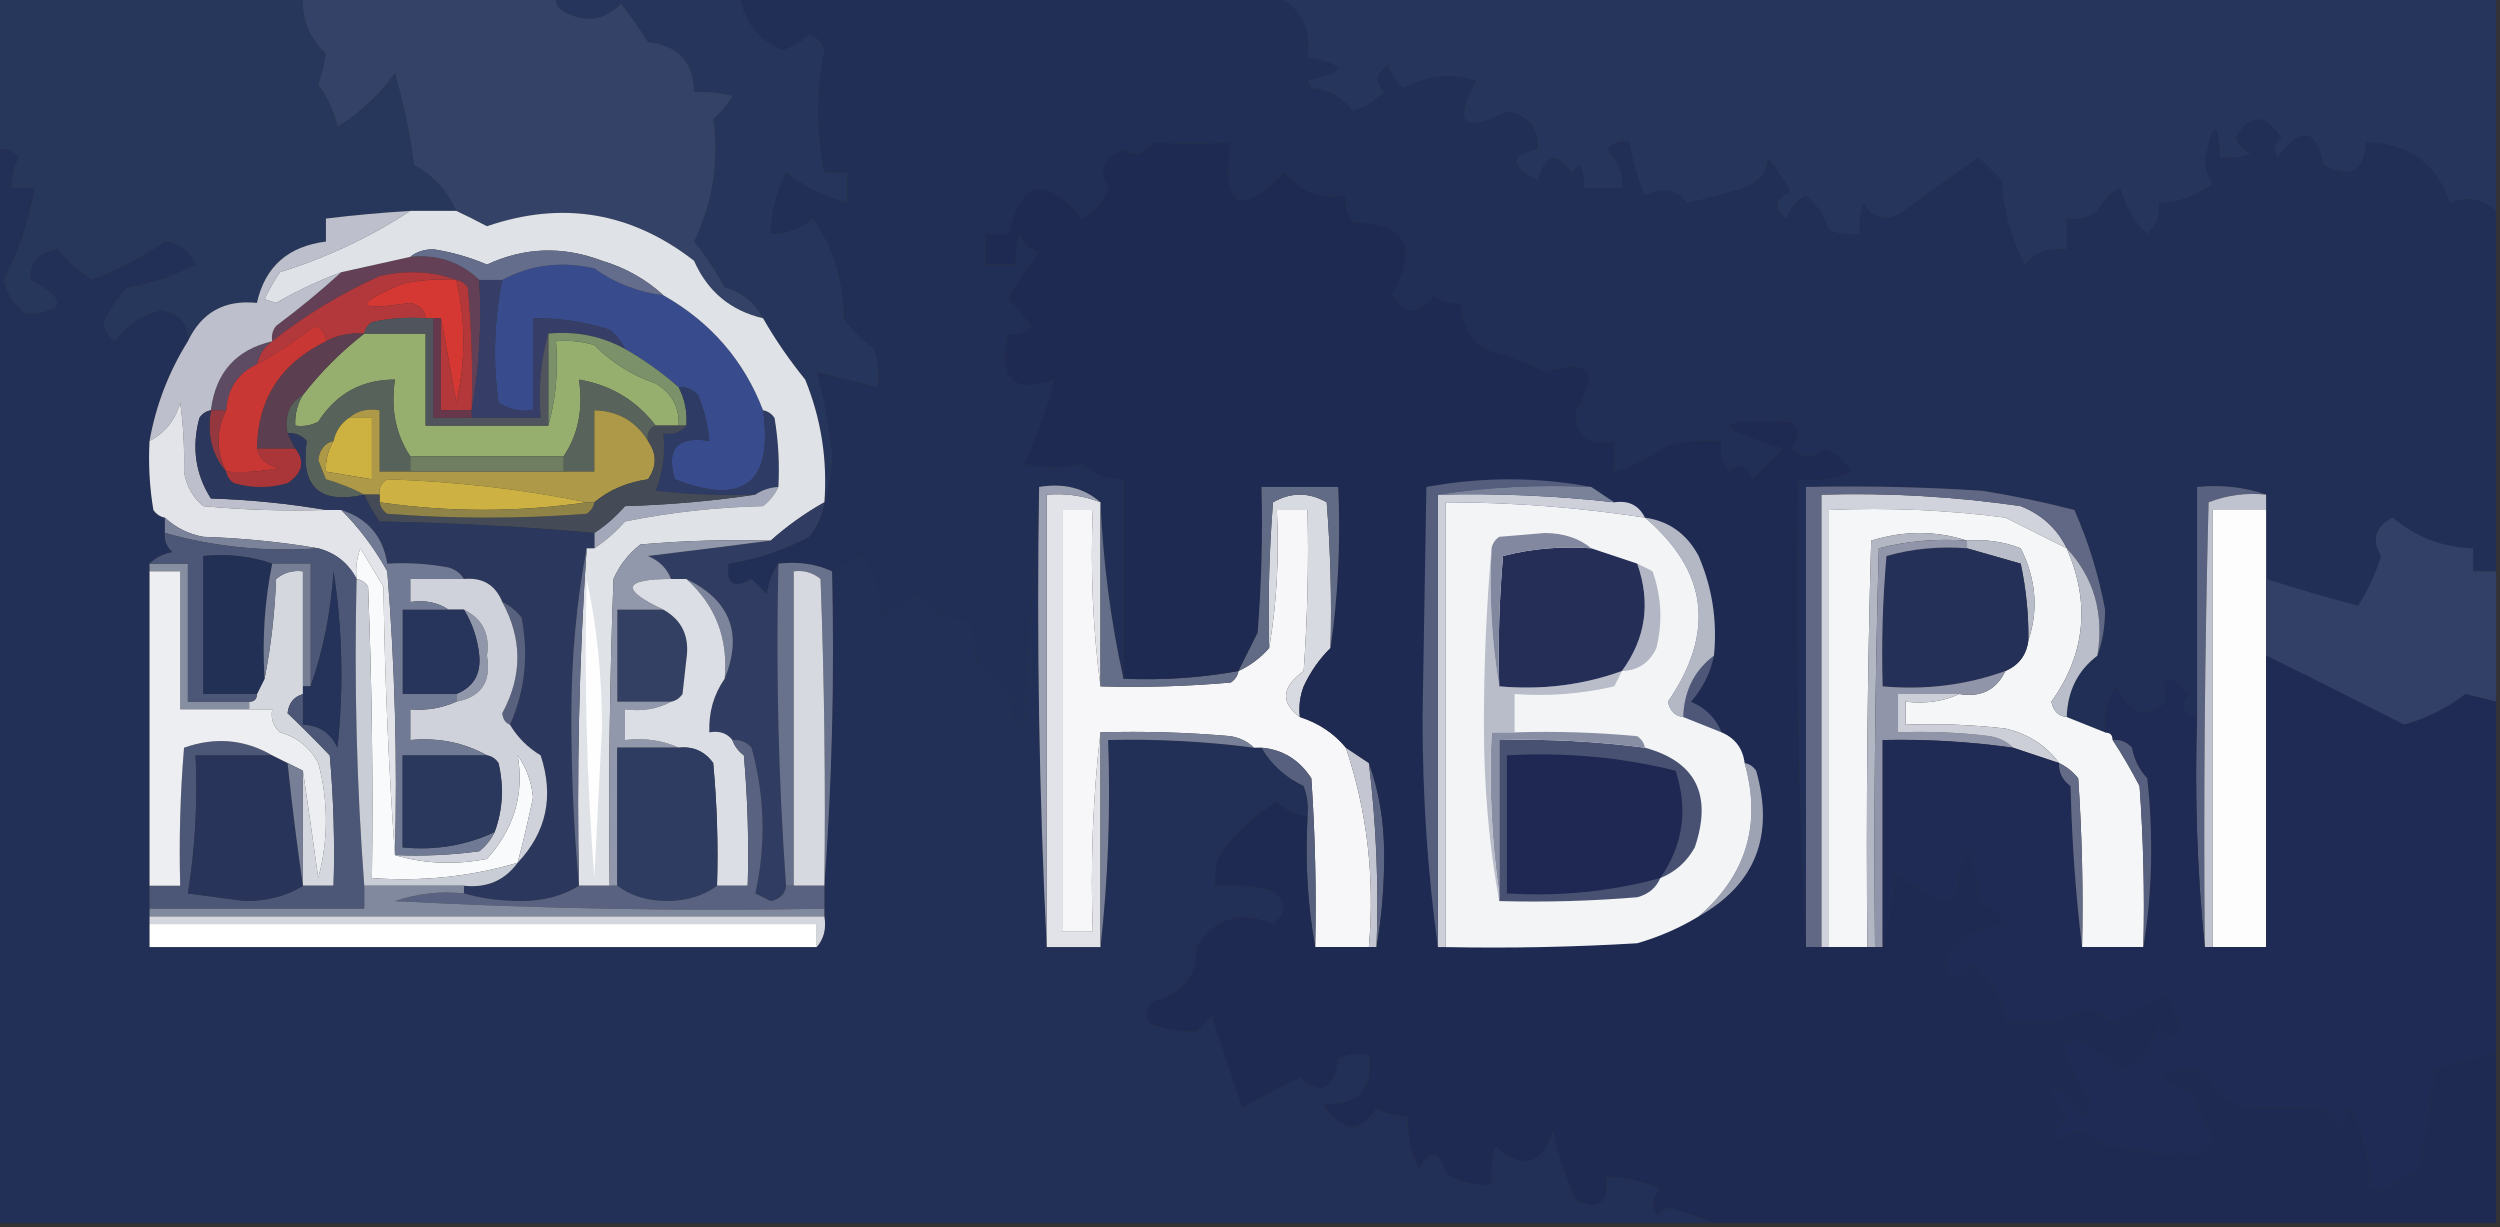 <?xml version="1.0" encoding="UTF-8"?>
<!DOCTYPE svg PUBLIC "-//W3C//DTD SVG 1.1//EN" "http://www.w3.org/Graphics/SVG/1.1/DTD/svg11.dtd">
<svg xmlns="http://www.w3.org/2000/svg" version="1.1" width="326px" height="160px" style="shape-rendering:geometricPrecision; text-rendering:geometricPrecision; image-rendering:optimizeQuality; fill-rule:evenodd; clip-rule:evenodd" xmlns:xlink="http://www.w3.org/1999/xlink">
<rect width="100%" height="100%" fill="#333333" stroke="none"/>
<g><path style="opacity:1" fill="#26355c" d="M 72.5,-0.5 C 80.5,-0.5 88.5,-0.5 96.5,-0.5C 97.017,2.852 98.85,5.185 102,6.5C 103.365,6.156 104.532,5.489 105.5,4.5C 106.5,4.833 107.167,5.5 107.5,6.5C 106.4,11.632 106.4,16.965 107.5,22.5C 108.5,22.5 109.5,22.5 110.5,22.5C 110.5,23.833 110.5,25.167 110.5,26.5C 107.649,25.677 104.982,24.343 102.5,22.5C 101.205,25.012 100.539,27.679 100.5,30.5C 102.582,30.528 104.416,29.861 106,28.5C 108.702,32.372 110.035,36.706 110,41.5C 111.097,43.053 112.43,44.386 114,45.5C 114.494,47.134 114.66,48.801 114.5,50.5C 111.833,49.833 109.167,49.167 106.5,48.5C 107.411,51.914 108.078,55.414 108.5,59C 108.496,61.361 108.163,63.527 107.5,65.5C 107.913,59.951 107.08,54.618 105,49.5C 102.92,46.935 101.087,44.268 99.5,41.5C 98.439,39.468 96.772,38.134 94.5,37.5C 93.35,35.391 92.016,33.391 90.5,31.5C 92.963,26.342 93.796,21.009 93,15.5C 94.022,14.646 94.855,13.646 95.5,12.5C 93.979,12.12 92.313,11.954 90.5,12C 90.418,8.084 88.418,5.918 84.5,5.5C 83.403,3.771 82.237,2.104 81,0.5C 78.791,2.706 76.291,3.04 73.5,1.5C 72.703,1.043 72.369,0.376 72.5,-0.5 Z"/></g>
<g><path style="opacity:1" fill="#26355c" d="M 166.5,-0.5 C 219.5,-0.5 272.5,-0.5 325.5,-0.5C 325.5,8.833 325.5,18.167 325.5,27.5C 323.626,25.872 321.626,25.538 319.5,26.5C 317.788,21.344 314.121,18.677 308.5,18.5C 308.299,22.35 306.466,23.35 303,21.5C 302.026,16.715 300.026,16.382 297,20.5C 296.383,19.551 296.549,18.718 297.5,18C 295.369,14.713 293.369,14.713 291.5,18C 291.905,18.945 292.572,19.612 293.5,20C 292.207,20.49 290.873,20.657 289.5,20.5C 289.231,15.437 288.565,15.603 287.5,21C 287.585,22.107 287.919,23.107 288.5,24C 286.431,25.523 284.097,26.357 281.5,26.5C 281.688,28.103 281.188,29.437 280,30.5C 278.252,28.865 277.085,26.865 276.5,24.5C 275.167,25.167 274.167,26.167 273.5,27.5C 272.311,28.429 270.978,28.762 269.5,28.5C 269.5,29.833 269.5,31.167 269.5,32.5C 267.278,32.178 265.444,32.845 264,34.5C 262.257,31.043 261.257,27.377 261,23.5C 260,22.5 259,21.5 258,20.5C 254.477,23.032 250.977,25.532 247.5,28C 245.567,28.783 244.067,28.283 243,26.5C 242.51,27.793 242.343,29.127 242.5,30.5C 241.127,30.657 239.793,30.49 238.5,30C 237.95,28.155 236.95,26.655 235.5,25.5C 234.201,26.09 233.368,27.09 233,28.5C 231.176,27.251 231.343,26.085 233.5,25C 232.624,23.414 231.624,21.914 230.5,20.5C 230.628,22.129 229.628,23.462 227.5,24.5C 224.973,25.214 222.473,25.88 220,26.5C 218.606,24.598 216.773,24.265 214.5,25.5C 213.551,23.263 212.884,20.929 212.5,18.5C 211.325,18.281 210.325,18.614 209.5,19.5C 211.005,20.841 211.672,22.508 211.5,24.5C 209.833,24.5 208.167,24.5 206.5,24.5C 206.649,23.448 206.483,22.448 206,21.5C 205.667,21.833 205.333,22.167 205,22.5C 202.979,19.714 201.479,20.047 200.5,23.5C 196.807,21.58 196.807,20.247 200.5,19.5C 200.684,16.679 199.351,15.012 196.5,14.5C 190.791,17.458 189.458,16.124 192.5,10.5C 189.231,9.45 186.064,9.784 183,11.5C 182.085,10.672 181.419,9.672 181,8.5C 179.383,9.536 179.216,10.703 180.5,12C 179.335,13.084 178.002,13.917 176.5,14.5C 174.809,12.508 172.975,11.508 171,11.5C 170.833,11.167 170.667,10.833 170.5,10.5C 175.74,9.413 175.74,8.413 170.5,7.5C 171.04,3.731 169.706,1.064 166.5,-0.5 Z"/></g>
<g><path style="opacity:1" fill="#212f57" d="M 96.5,-0.5 C 119.833,-0.5 143.167,-0.5 166.5,-0.5C 169.706,1.064 171.04,3.731 170.5,7.5C 175.74,8.413 175.74,9.413 170.5,10.5C 170.667,10.833 170.833,11.167 171,11.5C 172.975,11.508 174.809,12.508 176.5,14.5C 178.002,13.917 179.335,13.084 180.5,12C 179.216,10.703 179.383,9.536 181,8.5C 181.419,9.672 182.085,10.672 183,11.5C 186.064,9.784 189.231,9.45 192.5,10.5C 189.458,16.124 190.791,17.458 196.5,14.5C 199.351,15.012 200.684,16.679 200.5,19.5C 196.807,20.247 196.807,21.58 200.5,23.5C 201.479,20.047 202.979,19.714 205,22.5C 205.333,22.167 205.667,21.833 206,21.5C 206.483,22.448 206.649,23.448 206.5,24.5C 208.167,24.5 209.833,24.5 211.5,24.5C 211.672,22.508 211.005,20.841 209.5,19.5C 210.325,18.614 211.325,18.281 212.5,18.5C 212.884,20.929 213.551,23.263 214.5,25.5C 216.773,24.265 218.606,24.598 220,26.5C 222.473,25.88 224.973,25.214 227.5,24.5C 229.628,23.462 230.628,22.129 230.5,20.5C 231.624,21.914 232.624,23.414 233.5,25C 231.343,26.085 231.176,27.251 233,28.5C 233.368,27.09 234.201,26.09 235.5,25.5C 236.95,26.655 237.95,28.155 238.5,30C 239.793,30.49 241.127,30.657 242.5,30.5C 242.343,29.127 242.51,27.793 243,26.5C 244.067,28.283 245.567,28.783 247.5,28C 250.977,25.532 254.477,23.032 258,20.5C 259,21.5 260,22.5 261,23.5C 261.257,27.377 262.257,31.043 264,34.5C 265.444,32.845 267.278,32.178 269.5,32.5C 269.5,31.167 269.5,29.833 269.5,28.5C 270.978,28.762 272.311,28.429 273.5,27.5C 274.167,26.167 275.167,25.167 276.5,24.5C 277.085,26.865 278.252,28.865 280,30.5C 281.188,29.437 281.688,28.103 281.5,26.5C 284.097,26.357 286.431,25.523 288.5,24C 287.919,23.107 287.585,22.107 287.5,21C 288.565,15.603 289.231,15.437 289.5,20.5C 290.873,20.657 292.207,20.49 293.5,20C 292.572,19.612 291.905,18.945 291.5,18C 293.369,14.713 295.369,14.713 297.5,18C 296.549,18.718 296.383,19.551 297,20.5C 300.026,16.382 302.026,16.715 303,21.5C 306.466,23.35 308.299,22.35 308.5,18.5C 314.121,18.677 317.788,21.344 319.5,26.5C 321.626,25.538 323.626,25.872 325.5,27.5C 325.5,43.167 325.5,58.833 325.5,74.5C 324.5,74.5 323.5,74.5 322.5,74.5C 322.5,73.5 322.5,72.5 322.5,71.5C 318.557,71.405 315.057,70.072 312,67.5C 309.718,68.712 309.218,70.378 310.5,72.5C 309.786,74.811 308.786,76.978 307.5,79C 303.561,77.969 299.561,76.802 295.5,75.5C 295.5,72.5 295.5,69.5 295.5,66.5C 295.5,65.833 295.5,65.167 295.5,64.5C 292.713,63.523 289.713,63.19 286.5,63.5C 286.5,73.5 286.5,83.5 286.5,93.5C 284.557,92.922 284.223,91.922 285.5,90.5C 282.588,87.462 281.588,87.796 282.5,91.5C 279.811,93.781 277.644,93.114 276,89.5C 274.681,91.249 274.181,93.249 274.5,95.5C 272.833,94.833 271.167,94.167 269.5,93.5C 269.609,90.101 270.942,87.434 273.5,85.5C 274.162,83.697 274.495,81.697 274.5,79.5C 273.669,75.006 272.336,70.673 270.5,66.5C 266.609,65.498 262.609,64.665 258.5,64C 250.841,63.5 243.174,63.334 235.5,63.5C 235.5,83.5 235.5,103.5 235.5,123.5C 234.503,103.34 234.17,83.007 234.5,62.5C 236.924,62.808 239.257,62.474 241.5,61.5C 240.653,60.155 239.487,59.155 238,58.5C 236.506,59.747 235.006,59.747 233.5,58.5C 234.711,57.28 234.711,56.113 233.5,55C 223.255,54.45 222.921,55.617 232.5,58.5C 231.209,59.825 229.876,61.158 228.5,62.5C 227.803,60.615 226.803,60.282 225.5,61.5C 224.571,60.311 224.238,58.978 224.5,57.5C 222.143,57.337 219.81,57.503 217.5,58C 215.354,59.602 213.02,60.768 210.5,61.5C 210.5,60.167 210.5,58.833 210.5,57.5C 207.07,58.245 205.403,56.911 205.5,53.5C 208.705,48.367 207.371,46.7 201.5,48.5C 198.972,47.254 196.305,46.254 193.5,45.5C 191.585,43.929 190.585,41.929 190.5,39.5C 189.178,39.67 188.011,39.337 187,38.5C 185.069,41.105 183.236,41.105 181.5,38.5C 185.046,32.261 183.38,29.094 176.5,29C 175.663,27.989 175.33,26.822 175.5,25.5C 172.245,25.986 169.578,24.986 167.5,22.5C 161.676,28.384 159.342,27.05 160.5,18.5C 157.048,18.82 153.715,18.82 150.5,18.5C 149.295,20.138 147.962,20.471 146.5,19.5C 143.826,20.499 143.159,22.166 144.5,24.5C 143.863,26.303 142.697,27.636 141,28.5C 136.365,22.744 133.199,23.411 131.5,30.5C 130.5,30.5 129.5,30.5 128.5,30.5C 128.5,31.833 128.5,33.167 128.5,34.5C 129.833,34.5 131.167,34.5 132.5,34.5C 132.343,33.127 132.51,31.793 133,30.5C 133.5,31.667 134.333,32.5 135.5,33C 133.913,34.845 132.579,36.845 131.5,39C 132.509,40.168 133.509,41.335 134.5,42.5C 133.675,43.386 132.675,43.719 131.5,43.5C 130.122,49.461 132.122,51.461 137.5,49.5C 136.494,53.326 135.161,56.992 133.5,60.5C 136.089,61.127 138.589,61.127 141,60.5C 142.597,61.885 144.43,62.551 146.5,62.5C 146.5,71.167 146.5,79.833 146.5,88.5C 144.847,81.054 143.847,73.388 143.5,65.5C 141.365,63.631 138.698,62.964 135.5,63.5C 134.833,73.674 134.167,84.008 133.5,94.5C 131.512,93.711 131.179,92.544 132.5,91C 130.983,89.315 129.316,87.815 127.5,86.5C 127.054,84.632 126.721,82.799 126.5,81C 123.629,80.869 121.295,79.703 119.5,77.5C 118.086,78.624 116.586,79.624 115,80.5C 114.73,77.638 113.896,74.972 112.5,72.5C 111.14,73.18 109.807,73.847 108.5,74.5C 106.393,73.532 104.059,73.198 101.5,73.5C 100.71,74.609 100.21,75.942 100,77.5C 99.333,76.833 98.667,76.167 98,75.5C 95.667,76.833 94.667,76.167 95,73.5C 98.703,72.912 102.203,71.745 105.5,70C 106.582,68.67 107.249,67.17 107.5,65.5C 108.163,63.527 108.496,61.361 108.5,59C 108.078,55.414 107.411,51.914 106.5,48.5C 109.167,49.167 111.833,49.833 114.5,50.5C 114.66,48.801 114.494,47.134 114,45.5C 112.43,44.386 111.097,43.053 110,41.5C 110.035,36.706 108.702,32.372 106,28.5C 104.416,29.861 102.582,30.528 100.5,30.5C 100.539,27.679 101.205,25.012 102.5,22.5C 104.982,24.343 107.649,25.677 110.5,26.5C 110.5,25.167 110.5,23.833 110.5,22.5C 109.5,22.5 108.5,22.5 107.5,22.5C 106.4,16.965 106.4,11.632 107.5,6.5C 107.167,5.5 106.5,4.833 105.5,4.5C 104.532,5.489 103.365,6.156 102,6.5C 98.85,5.185 97.017,2.852 96.5,-0.5 Z"/></g>
<g><path style="opacity:1" fill="#27375c" d="M -0.5,-0.5 C 12.833,-0.5 26.167,-0.5 39.5,-0.5C 39.365,2.507 40.365,5.007 42.5,7C 42.294,8.366 41.96,9.699 41.5,11C 42.713,12.63 43.546,14.464 44,16.5C 46.994,14.672 49.494,12.338 51.5,9.5C 52.655,13.427 53.488,17.427 54,21.5C 56.521,22.881 58.355,24.881 59.5,27.5C 57.5,27.5 55.5,27.5 53.5,27.5C 49.821,27.724 46.154,28.058 42.5,28.5C 42.5,29.5 42.5,30.5 42.5,31.5C 37.555,32.117 34.555,34.784 33.5,39.5C 29.285,39.061 26.285,40.727 24.5,44.5C 24.542,42.151 23.375,40.818 21,40.5C 18.501,41.083 16.501,42.416 15,44.5C 14.13,43.892 13.63,43.059 13.5,42C 14.289,40.374 15.289,38.874 16.5,37.5C 19.714,36.956 22.714,35.956 25.5,34.5C 24.73,32.728 23.397,31.728 21.5,31.5C 18.589,33.54 15.423,35.207 12,36.5C 10.291,35.43 8.791,34.097 7.5,32.5C 5.003,32.935 3.837,34.269 4,36.5C 8.78,39.056 8.613,40.556 3.5,41C 1.876,39.883 0.876,38.383 0.5,36.5C 2.453,32.678 3.787,28.678 4.5,24.5C 3.5,24.5 2.5,24.5 1.5,24.5C 1.421,23.07 1.754,21.736 2.5,20.5C 1.675,19.614 0.675,19.281 -0.5,19.5C -0.5,12.833 -0.5,6.167 -0.5,-0.5 Z"/></g>
<g><path style="opacity:1" fill="#334266" d="M 39.5,-0.5 C 50.5,-0.5 61.5,-0.5 72.5,-0.5C 72.369,0.376 72.703,1.043 73.5,1.5C 76.291,3.04 78.791,2.706 81,0.5C 82.237,2.104 83.403,3.771 84.5,5.5C 88.418,5.918 90.418,8.084 90.5,12C 92.313,11.954 93.979,12.12 95.5,12.5C 94.855,13.646 94.022,14.646 93,15.5C 93.796,21.009 92.963,26.342 90.5,31.5C 92.016,33.391 93.35,35.391 94.5,37.5C 96.772,38.134 98.439,39.468 99.5,41.5C 95.269,40.51 92.269,38.01 90.5,34C 82.308,27.64 73.308,26.14 63.5,29.5C 62.133,28.774 60.8,28.108 59.5,27.5C 58.355,24.881 56.521,22.881 54,21.5C 53.488,17.427 52.655,13.427 51.5,9.5C 49.494,12.338 46.994,14.672 44,16.5C 43.546,14.464 42.713,12.63 41.5,11C 41.96,9.699 42.294,8.366 42.5,7C 40.365,5.007 39.365,2.507 39.5,-0.5 Z"/></g>
<g><path style="opacity:1" fill="#222f56" d="M -0.5,19.5 C 0.675,19.281 1.675,19.614 2.5,20.5C 1.754,21.736 1.421,23.07 1.5,24.5C 2.5,24.5 3.5,24.5 4.5,24.5C 3.787,28.678 2.453,32.678 0.5,36.5C 0.876,38.383 1.876,39.883 3.5,41C 8.613,40.556 8.78,39.056 4,36.5C 3.837,34.269 5.003,32.935 7.5,32.5C 8.791,34.097 10.291,35.43 12,36.5C 15.423,35.207 18.589,33.54 21.5,31.5C 23.397,31.728 24.73,32.728 25.5,34.5C 22.714,35.956 19.714,36.956 16.5,37.5C 15.289,38.874 14.289,40.374 13.5,42C 13.63,43.059 14.13,43.892 15,44.5C 16.501,42.416 18.501,41.083 21,40.5C 23.375,40.818 24.542,42.151 24.5,44.5C 22.003,48.497 20.337,52.83 19.5,57.5C 19.335,60.518 19.502,63.518 20,66.5C 20.383,67.056 20.883,67.389 21.5,67.5C 21.5,68.167 21.5,68.833 21.5,69.5C 21.414,70.496 21.748,71.329 22.5,72C 21.262,72.232 20.262,72.732 19.5,73.5C 19.5,73.833 19.5,74.167 19.5,74.5C 19.5,88.167 19.5,101.833 19.5,115.5C 19.5,116.5 19.5,117.5 19.5,118.5C 19.5,118.833 19.5,119.167 19.5,119.5C 19.5,119.833 19.5,120.167 19.5,120.5C 19.5,121.5 19.5,122.5 19.5,123.5C 48.5,123.5 77.5,123.5 106.5,123.5C 107.434,122.432 107.768,121.099 107.5,119.5C 107.5,119.167 107.5,118.833 107.5,118.5C 107.5,117.5 107.5,116.5 107.5,115.5C 108.496,102.01 108.829,88.344 108.5,74.5C 109.807,73.847 111.14,73.18 112.5,72.5C 113.896,74.972 114.73,77.638 115,80.5C 116.586,79.624 118.086,78.624 119.5,77.5C 121.295,79.703 123.629,80.869 126.5,81C 126.721,82.799 127.054,84.632 127.5,86.5C 129.316,87.815 130.983,89.315 132.5,91C 131.179,92.544 131.512,93.711 133.5,94.5C 134.167,84.008 134.833,73.674 135.5,63.5C 135.17,83.674 135.503,103.674 136.5,123.5C 138.833,123.5 141.167,123.5 143.5,123.5C 144.493,114.682 144.827,105.682 144.5,96.5C 150.869,96.347 157.203,96.68 163.5,97.5C 163.833,97.5 164.167,97.5 164.5,97.5C 165.792,99.702 167.626,101.369 170,102.5C 170.49,103.793 170.657,105.127 170.5,106.5C 168.956,106.297 167.622,105.63 166.5,104.5C 163.577,106.308 161.077,108.641 159,111.5C 158.51,112.793 158.343,114.127 158.5,115.5C 160.857,115.337 163.19,115.503 165.5,116C 167.784,117.363 167.951,118.863 166,120.5C 161.805,118.643 158.471,119.643 156,123.5C 156.037,127.34 154.204,129.673 150.5,130.5C 149.417,131.365 149.251,132.365 150,133.5C 152.093,134.246 154.093,134.579 156,134.5C 156.667,133.833 157.333,133.167 158,132.5C 159.275,136.471 160.609,140.471 162,144.5C 164.421,143.039 166.921,141.706 169.5,140.5C 172.287,142.966 173.954,142.133 174.5,138C 175.793,137.51 177.127,137.343 178.5,137.5C 179.122,142.032 177.122,144.198 172.5,144C 175.041,147.703 177.374,147.87 179.5,144.5C 180.736,145.246 182.07,145.579 183.5,145.5C 183.523,147.927 184.023,150.26 185,152.5C 186.544,149.736 187.711,149.903 188.5,153C 190.345,154.128 192.345,154.628 194.5,154.5C 194.34,152.801 194.506,151.134 195,149.5C 198.542,152.596 201.042,151.929 202.5,147.5C 203.184,150.616 204.184,153.616 205.5,156.5C 208.419,157.932 209.752,156.932 209.5,153.5C 211.927,153.523 214.26,154.023 216.5,155C 215.483,156.049 215.316,157.216 216,158.5C 216.414,158.043 216.914,157.709 217.5,157.5C 219.657,158.05 221.657,158.717 223.5,159.5C 148.833,159.5 74.167,159.5 -0.5,159.5C -0.5,112.833 -0.5,66.167 -0.5,19.5 Z"/></g>
<g><path style="opacity:1" fill="#384b8c" d="M 86.5,38.5 C 92.683,42.008 97.016,47.008 99.5,53.5C 100.831,62.998 96.997,65.998 88,62.5C 86.823,58.508 88.323,56.842 92.5,57.5C 92.313,55.436 91.813,53.436 91,51.5C 90.329,50.748 89.496,50.414 88.5,50.5C 86.313,48.578 83.98,46.912 81.5,45.5C 81.047,44.542 80.38,43.708 79.5,43C 76.243,41.957 72.91,41.457 69.5,41.5C 69.5,45.5 69.5,49.5 69.5,53.5C 67.856,53.714 66.356,53.38 65,52.5C 64.266,47.115 64.433,41.782 65.5,36.5C 69.183,34.519 73.183,34.019 77.5,35C 80.189,36.924 83.189,38.091 86.5,38.5 Z"/></g>
<g><path style="opacity:1" fill="#644057" d="M 53.5,33.5 C 57.003,33.129 60.003,34.129 62.5,36.5C 62.822,42.358 62.489,48.025 61.5,53.5C 61.666,48.156 61.499,42.823 61,37.5C 60.617,36.944 60.117,36.611 59.5,36.5C 56.36,35.359 53.027,35.193 49.5,36C 44.476,38.255 39.809,41.088 35.5,44.5C 35.369,43.761 35.536,43.094 36,42.5C 38.996,40.267 41.829,37.934 44.5,35.5C 47.5,34.833 50.5,34.167 53.5,33.5 Z"/></g>
<g><path style="opacity:1" fill="#d53832" d="M 59.5,36.5 C 60.735,41.813 60.735,47.147 59.5,52.5C 58.833,48.688 58.166,45.021 57.5,41.5C 57.167,41.5 56.833,41.5 56.5,41.5C 56.167,41.5 55.833,41.5 55.5,41.5C 55.38,40.414 54.713,39.747 53.5,39.5C 46.282,40.576 45.948,39.743 52.5,37C 54.81,36.503 57.143,36.337 59.5,36.5 Z"/></g>
<g><path style="opacity:1" fill="#b43739" d="M 59.5,36.5 C 60.117,36.611 60.617,36.944 61,37.5C 61.499,42.823 61.666,48.156 61.5,53.5C 60.167,53.5 58.833,53.5 57.5,53.5C 57.5,49.5 57.5,45.5 57.5,41.5C 58.166,45.021 58.833,48.688 59.5,52.5C 60.735,47.147 60.735,41.813 59.5,36.5 Z"/></g>
<g><path style="opacity:1" fill="#b2383b" d="M 59.5,36.5 C 57.143,36.337 54.81,36.503 52.5,37C 45.948,39.743 46.282,40.576 53.5,39.5C 54.713,39.747 55.38,40.414 55.5,41.5C 53.143,41.337 50.81,41.503 48.5,42C 47.944,42.383 47.611,42.883 47.5,43.5C 45.709,43.366 44.042,43.699 42.5,44.5C 42.53,43.503 42.03,42.836 41,42.5C 38.629,44.373 36.129,46.04 33.5,47.5C 33.782,46.222 34.449,45.222 35.5,44.5C 39.809,41.088 44.476,38.255 49.5,36C 53.027,35.193 56.36,35.359 59.5,36.5 Z"/></g>
<g><path style="opacity:1" fill="#96ae6e" d="M 47.5,43.5 C 50.167,43.5 52.833,43.5 55.5,43.5C 55.5,47.5 55.5,51.5 55.5,55.5C 60.833,55.5 66.167,55.5 71.5,55.5C 72.482,52.038 72.815,48.371 72.5,44.5C 74.199,44.34 75.866,44.507 77.5,45C 79.768,47.29 82.435,48.956 85.5,50C 87.607,51.264 88.607,53.097 88.5,55.5C 87.5,55.5 86.5,55.5 85.5,55.5C 82.984,52.209 79.651,50.209 75.5,49.5C 76.069,53.329 75.402,56.663 73.5,59.5C 66.833,59.5 60.167,59.5 53.5,59.5C 51.598,56.663 50.931,53.329 51.5,49.5C 47.19,49.489 43.857,51.323 41.5,55C 40.552,55.483 39.552,55.65 38.5,55.5C 38.433,54.041 38.766,52.708 39.5,51.5C 41.812,48.521 44.479,45.854 47.5,43.5 Z"/></g>
<g><path style="opacity:1" fill="#363e67" d="M 62.5,36.5 C 63.5,36.5 64.5,36.5 65.5,36.5C 64.433,41.782 64.266,47.115 65,52.5C 66.356,53.38 67.856,53.714 69.5,53.5C 69.5,49.5 69.5,45.5 69.5,41.5C 72.91,41.457 76.243,41.957 79.5,43C 80.38,43.708 81.047,44.542 81.5,45.5C 78.448,43.822 75.115,43.155 71.5,43.5C 70.518,46.962 70.185,50.629 70.5,54.5C 67.5,54.5 64.5,54.5 61.5,54.5C 61.5,54.167 61.5,53.833 61.5,53.5C 62.489,48.025 62.822,42.358 62.5,36.5 Z"/></g>
<g><path style="opacity:1" fill="#7a916a" d="M 71.5,43.5 C 75.115,43.155 78.448,43.822 81.5,45.5C 83.98,46.912 86.313,48.578 88.5,50.5C 89.301,52.042 89.634,53.709 89.5,55.5C 89.167,55.5 88.833,55.5 88.5,55.5C 88.607,53.097 87.607,51.264 85.5,50C 82.435,48.956 79.768,47.29 77.5,45C 75.866,44.507 74.199,44.34 72.5,44.5C 72.815,48.371 72.482,52.038 71.5,55.5C 71.5,51.5 71.5,47.5 71.5,43.5 Z"/></g>
<g><path style="opacity:1" fill="#67374b" d="M 56.5,41.5 C 56.833,41.5 57.167,41.5 57.5,41.5C 57.5,45.5 57.5,49.5 57.5,53.5C 58.833,53.5 60.167,53.5 61.5,53.5C 61.5,53.833 61.5,54.167 61.5,54.5C 59.833,54.5 58.167,54.5 56.5,54.5C 56.5,50.167 56.5,45.833 56.5,41.5 Z"/></g>
<g><path style="opacity:1" fill="#5d4b64" d="M 35.5,44.5 C 34.449,45.222 33.782,46.222 33.5,47.5C 31.018,48.663 29.684,50.663 29.5,53.5C 28.833,53.5 28.167,53.5 27.5,53.5C 28.105,48.599 30.772,45.599 35.5,44.5 Z"/></g>
<g><path style="opacity:1" fill="#5b3e4f" d="M 47.5,43.5 C 44.479,45.854 41.812,48.521 39.5,51.5C 37.744,52.552 37.077,54.219 37.5,56.5C 37.833,57.167 38.167,57.833 38.5,58.5C 36.833,58.5 35.167,58.5 33.5,58.5C 33.59,52.056 36.59,47.39 42.5,44.5C 44.042,43.699 45.709,43.366 47.5,43.5 Z"/></g>
<g><path style="opacity:1" fill="#bdc0cc" d="M 53.5,27.5 C 48.301,30.913 42.635,33.579 36.5,35.5C 35.738,36.628 35.071,37.795 34.5,39C 35,39.167 35.5,39.333 36,39.5C 38.737,37.921 41.571,36.588 44.5,35.5C 41.829,37.934 38.996,40.267 36,42.5C 35.536,43.094 35.369,43.761 35.5,44.5C 30.772,45.599 28.105,48.599 27.5,53.5C 26.883,53.611 26.383,53.944 26,54.5C 24.977,58.317 25.477,61.817 27.5,65C 32.684,65.174 37.684,65.674 42.5,66.5C 37.156,66.666 31.823,66.499 26.5,66C 25.107,64.829 24.273,63.329 24,61.5C 24.066,58.422 23.899,55.422 23.5,52.5C 22.866,54.772 21.532,56.439 19.5,57.5C 20.337,52.83 22.003,48.497 24.5,44.5C 26.285,40.727 29.285,39.061 33.5,39.5C 34.555,34.784 37.555,32.117 42.5,31.5C 42.5,30.5 42.5,29.5 42.5,28.5C 46.154,28.058 49.821,27.724 53.5,27.5 Z"/></g>
<g><path style="opacity:1" fill="#57625a" d="M 53.5,59.5 C 53.5,60.167 53.5,60.833 53.5,61.5C 52.167,61.5 50.833,61.5 49.5,61.5C 49.5,58.833 49.5,56.167 49.5,53.5C 47.901,53.232 46.568,53.566 45.5,54.5C 44.449,55.222 43.782,56.222 43.5,57.5C 42.351,57.791 41.684,58.624 41.5,60C 41.833,60.833 42.167,61.667 42.5,62.5C 44.336,63.028 46.003,63.694 47.5,64.5C 41.638,65.805 39.138,63.472 40,57.5C 39.329,56.748 38.496,56.414 37.5,56.5C 37.077,54.219 37.744,52.552 39.5,51.5C 38.766,52.708 38.433,54.041 38.5,55.5C 39.552,55.65 40.552,55.483 41.5,55C 43.857,51.323 47.19,49.489 51.5,49.5C 50.931,53.329 51.598,56.663 53.5,59.5 Z"/></g>
<g><path style="opacity:1" fill="#4f545d" d="M 55.5,41.5 C 55.833,41.5 56.167,41.5 56.5,41.5C 56.5,45.833 56.5,50.167 56.5,54.5C 58.167,54.5 59.833,54.5 61.5,54.5C 64.5,54.5 67.5,54.5 70.5,54.5C 70.185,50.629 70.518,46.962 71.5,43.5C 71.5,47.5 71.5,51.5 71.5,55.5C 66.167,55.5 60.833,55.5 55.5,55.5C 55.5,51.5 55.5,47.5 55.5,43.5C 52.833,43.5 50.167,43.5 47.5,43.5C 47.611,42.883 47.944,42.383 48.5,42C 50.81,41.503 53.143,41.337 55.5,41.5 Z"/></g>
<g><path style="opacity:1" fill="#c93734" d="M 42.5,44.5 C 36.59,47.39 33.59,52.056 33.5,58.5C 33.881,59.931 34.881,60.764 36.5,61C 34.19,61.497 31.857,61.663 29.5,61.5C 28.167,58.833 28.167,56.167 29.5,53.5C 29.684,50.663 31.018,48.663 33.5,47.5C 36.129,46.04 38.629,44.373 41,42.5C 42.03,42.836 42.53,43.503 42.5,44.5 Z"/></g>
<g><path style="opacity:1" fill="#95373f" d="M 27.5,53.5 C 28.167,53.5 28.833,53.5 29.5,53.5C 28.167,56.167 28.167,58.833 29.5,61.5C 27.631,59.365 26.964,56.698 27.5,53.5 Z"/></g>
<g><path style="opacity:1" fill="#58635b" d="M 85.5,55.5 C 84.662,55.842 84.328,56.508 84.5,57.5C 82.911,54.92 80.578,53.587 77.5,53.5C 77.5,56.167 77.5,58.833 77.5,61.5C 76.167,61.5 74.833,61.5 73.5,61.5C 73.5,60.833 73.5,60.167 73.5,59.5C 75.402,56.663 76.069,53.329 75.5,49.5C 79.651,50.209 82.984,52.209 85.5,55.5 Z"/></g>
<g><path style="opacity:1" fill="#ceb241" d="M 45.5,54.5 C 46.5,54.5 47.5,54.5 48.5,54.5C 48.5,57.167 48.5,59.833 48.5,62.5C 46.5,62.167 44.5,61.833 42.5,61.5C 42.433,60.041 42.766,58.708 43.5,57.5C 43.782,56.222 44.449,55.222 45.5,54.5 Z"/></g>
<g><path style="opacity:1" fill="#ad9947" d="M 45.5,54.5 C 46.568,53.566 47.901,53.232 49.5,53.5C 49.5,56.167 49.5,58.833 49.5,61.5C 50.833,61.5 52.167,61.5 53.5,61.5C 60.167,61.5 66.833,61.5 73.5,61.5C 74.833,61.5 76.167,61.5 77.5,61.5C 77.5,58.833 77.5,56.167 77.5,53.5C 80.578,53.587 82.911,54.92 84.5,57.5C 85.666,59.166 85.666,60.833 84.5,62.5C 81.762,62.888 79.428,63.888 77.5,65.5C 77.167,65.5 76.833,65.5 76.5,65.5C 68.18,63.801 59.513,62.801 50.5,62.5C 49.703,62.957 49.369,63.624 49.5,64.5C 48.833,64.5 48.167,64.5 47.5,64.5C 46.003,63.694 44.336,63.028 42.5,62.5C 42.167,61.667 41.833,60.833 41.5,60C 41.684,58.624 42.351,57.791 43.5,57.5C 42.766,58.708 42.433,60.041 42.5,61.5C 44.5,61.833 46.5,62.167 48.5,62.5C 48.5,59.833 48.5,57.167 48.5,54.5C 47.5,54.5 46.5,54.5 45.5,54.5 Z"/></g>
<g><path style="opacity:1" fill="#6f7d60" d="M 53.5,59.5 C 60.167,59.5 66.833,59.5 73.5,59.5C 73.5,60.167 73.5,60.833 73.5,61.5C 66.833,61.5 60.167,61.5 53.5,61.5C 53.5,60.833 53.5,60.167 53.5,59.5 Z"/></g>
<g><path style="opacity:1" fill="#cdb142" d="M 76.5,65.5 C 67.53,66.808 58.53,66.808 49.5,65.5C 49.5,65.167 49.5,64.833 49.5,64.5C 49.369,63.624 49.703,62.957 50.5,62.5C 59.513,62.801 68.18,63.801 76.5,65.5 Z"/></g>
<g><path style="opacity:1" fill="#2d3b65" d="M 88.5,50.5 C 89.496,50.414 90.329,50.748 91,51.5C 91.813,53.436 92.313,55.436 92.5,57.5C 88.323,56.842 86.823,58.508 88,62.5C 96.997,65.998 100.831,62.998 99.5,53.5C 100.117,53.611 100.617,53.944 101,54.5C 101.498,57.482 101.665,60.482 101.5,63.5C 100.391,63.557 99.391,63.89 98.5,64.5C 94.154,64.666 89.821,64.499 85.5,64C 86.435,61.619 86.768,59.119 86.5,56.5C 87.791,56.737 88.791,56.404 89.5,55.5C 89.634,53.709 89.301,52.042 88.5,50.5 Z"/></g>
<g><path style="opacity:1" fill="#a3a9ba" d="M 101.5,63.5 C 101.047,64.458 100.381,65.292 99.5,66C 93.419,66.138 87.419,66.804 81.5,68C 80.295,69.376 78.962,70.542 77.5,71.5C 77.5,70.833 77.5,70.167 77.5,69.5C 78.962,68.542 80.295,67.376 81.5,66C 87.348,65.827 93.015,65.327 98.5,64.5C 99.391,63.89 100.391,63.557 101.5,63.5 Z"/></g>
<g><path style="opacity:1" fill="#d0d3db" d="M 269.5,71.5 C 266.864,70.193 264.197,68.86 261.5,67.5C 253.862,66.502 246.196,66.169 238.5,66.5C 238.5,85.5 238.5,104.5 238.5,123.5C 238.167,123.5 237.833,123.5 237.5,123.5C 237.5,103.833 237.5,84.167 237.5,64.5C 246.213,64.248 254.88,64.748 263.5,66C 266.253,67.103 268.253,68.936 269.5,71.5 Z"/></g>
<g><path style="opacity:1" fill="#e1e3e8" d="M 143.5,65.5 C 143.5,73.5 143.5,81.5 143.5,89.5C 142.508,82.018 142.175,74.352 142.5,66.5C 141.167,66.5 139.833,66.5 138.5,66.5C 138.5,84.833 138.5,103.167 138.5,121.5C 139.833,121.5 141.167,121.5 142.5,121.5C 142.174,112.651 142.507,103.984 143.5,95.5C 143.5,104.833 143.5,114.167 143.5,123.5C 141.167,123.5 138.833,123.5 136.5,123.5C 136.5,103.833 136.5,84.167 136.5,64.5C 138.95,64.298 141.283,64.631 143.5,65.5 Z"/></g>
<g><path style="opacity:1" fill="#f7f7f9" d="M 143.5,89.5 C 149.176,89.666 154.843,89.499 160.5,89C 161.056,88.617 161.389,88.117 161.5,87.5C 163.03,86.789 164.363,85.789 165.5,84.5C 166.49,78.69 166.823,72.69 166.5,66.5C 167.833,66.5 169.167,66.5 170.5,66.5C 170.666,73.508 170.5,80.508 170,87.5C 167.11,89.596 166.943,91.596 169.5,93.5C 171.966,94.298 173.966,95.631 175.5,97.5C 178.291,105.828 179.291,114.495 178.5,123.5C 176.167,123.5 173.833,123.5 171.5,123.5C 171.666,116.159 171.5,108.826 171,101.5C 169.429,99.077 167.263,97.744 164.5,97.5C 164.167,97.5 163.833,97.5 163.5,97.5C 162.737,96.732 161.737,96.232 160.5,96C 154.843,95.501 149.176,95.334 143.5,95.5C 142.507,103.984 142.174,112.651 142.5,121.5C 141.167,121.5 139.833,121.5 138.5,121.5C 138.5,103.167 138.5,84.833 138.5,66.5C 139.833,66.5 141.167,66.5 142.5,66.5C 142.175,74.352 142.508,82.018 143.5,89.5 Z"/></g>
<g><path style="opacity:1" fill="#d7dae0" d="M 173.5,84.5 C 172.069,85.903 170.902,87.569 170,89.5C 169.51,90.793 169.343,92.127 169.5,93.5C 166.943,91.596 167.11,89.596 170,87.5C 170.5,80.508 170.666,73.508 170.5,66.5C 169.167,66.5 167.833,66.5 166.5,66.5C 166.823,72.69 166.49,78.69 165.5,84.5C 165.334,78.158 165.5,71.825 166,65.5C 168.333,64.167 170.667,64.167 173,65.5C 173.5,71.825 173.666,78.158 173.5,84.5 Z"/></g>
<g><path style="opacity:1" fill="#606885" d="M 273.5,85.5 C 274.399,80.005 273.066,75.338 269.5,71.5C 268.253,68.936 266.253,67.103 263.5,66C 254.88,64.748 246.213,64.248 237.5,64.5C 237.5,84.167 237.5,103.833 237.5,123.5C 236.833,123.5 236.167,123.5 235.5,123.5C 235.5,103.5 235.5,83.5 235.5,63.5C 243.174,63.334 250.841,63.5 258.5,64C 262.609,64.665 266.609,65.498 270.5,66.5C 272.336,70.673 273.669,75.006 274.5,79.5C 274.495,81.697 274.162,83.697 273.5,85.5 Z"/></g>
<g><path style="opacity:1" fill="#f5f6f8" d="M 269.5,71.5 C 272.605,78.614 271.938,85.281 267.5,91.5C 267.747,92.713 268.414,93.38 269.5,93.5C 271.167,94.167 272.833,94.833 274.5,95.5C 275.167,95.5 275.5,95.833 275.5,96.5C 276.757,98.422 277.923,100.422 279,102.5C 279.5,109.492 279.666,116.492 279.5,123.5C 276.833,123.5 274.167,123.5 271.5,123.5C 271.666,116.159 271.5,108.826 271,101.5C 270.292,100.619 269.458,99.953 268.5,99.5C 266.791,97.187 264.457,95.687 261.5,95C 257.179,94.501 252.846,94.334 248.5,94.5C 248.5,93.5 248.5,92.5 248.5,91.5C 251.059,91.802 253.393,91.468 255.5,90.5C 258.313,90.975 260.313,89.975 261.5,87.5C 263.262,86.738 264.262,85.404 264.5,83.5C 265.841,79.514 265.508,75.514 263.5,71.5C 261.253,70.626 258.92,70.292 256.5,70.5C 252.434,69.178 248.267,69.178 244,70.5C 243.5,88.163 243.333,105.83 243.5,123.5C 241.833,123.5 240.167,123.5 238.5,123.5C 238.5,104.5 238.5,85.5 238.5,66.5C 246.196,66.169 253.862,66.502 261.5,67.5C 264.197,68.86 266.864,70.193 269.5,71.5 Z"/></g>
<g><path style="opacity:1" fill="#fdfdfd" d="M 295.5,66.5 C 295.5,69.5 295.5,72.5 295.5,75.5C 295.5,78.833 295.5,82.167 295.5,85.5C 295.5,98.167 295.5,110.833 295.5,123.5C 293.167,123.5 290.833,123.5 288.5,123.5C 288.5,104.5 288.5,85.5 288.5,66.5C 290.833,66.5 293.167,66.5 295.5,66.5 Z"/></g>
<g><path style="opacity:1" fill="#e2e4e9" d="M 42.5,66.5 C 43.167,66.5 43.833,66.5 44.5,66.5C 46.868,68.871 48.868,71.538 50.5,74.5C 51.499,86.815 51.832,99.149 51.5,111.5C 50.669,100.007 50.169,88.341 50,76.5C 49,74.833 48,73.167 47,71.5C 46.51,72.793 46.343,74.127 46.5,75.5C 45.441,73.445 43.775,72.111 41.5,71.5C 36.684,70.674 31.683,70.174 26.5,70C 24.548,69.634 22.882,68.8 21.5,67.5C 20.883,67.389 20.383,67.056 20,66.5C 19.502,63.518 19.335,60.518 19.5,57.5C 21.532,56.439 22.866,54.772 23.5,52.5C 23.899,55.422 24.066,58.422 24,61.5C 24.273,63.329 25.107,64.829 26.5,66C 31.823,66.499 37.156,66.666 42.5,66.5 Z"/></g>
<g><path style="opacity:1" fill="#444b57" d="M 85.5,55.5 C 86.5,55.5 87.5,55.5 88.5,55.5C 88.833,55.5 89.167,55.5 89.5,55.5C 88.791,56.404 87.791,56.737 86.5,56.5C 86.768,59.119 86.435,61.619 85.5,64C 89.821,64.499 94.154,64.666 98.5,64.5C 93.015,65.327 87.348,65.827 81.5,66C 80.295,67.376 78.962,68.542 77.5,69.5C 68.342,68.67 59.009,68.17 49.5,68C 48.695,66.887 48.028,65.721 47.5,64.5C 48.167,64.5 48.833,64.5 49.5,64.5C 49.5,64.833 49.5,65.167 49.5,65.5C 49.611,66.117 49.944,66.617 50.5,67C 59.167,67.667 67.833,67.667 76.5,67C 77.056,66.617 77.389,66.117 77.5,65.5C 79.428,63.888 81.762,62.888 84.5,62.5C 85.666,60.833 85.666,59.166 84.5,57.5C 84.328,56.508 84.662,55.842 85.5,55.5 Z"/></g>
<g><path style="opacity:1" fill="#908348" d="M 49.5,65.5 C 58.53,66.808 67.53,66.808 76.5,65.5C 76.833,65.5 77.167,65.5 77.5,65.5C 77.389,66.117 77.056,66.617 76.5,67C 67.833,67.667 59.167,67.667 50.5,67C 49.944,66.617 49.611,66.117 49.5,65.5 Z"/></g>
<g><path style="opacity:1" fill="#2b375c" d="M 27.5,53.5 C 26.964,56.698 27.631,59.365 29.5,61.5C 29.611,62.117 29.944,62.617 30.5,63C 32.833,63.667 35.167,63.667 37.5,63C 39.466,61.653 39.799,60.153 38.5,58.5C 38.167,57.833 37.833,57.167 37.5,56.5C 38.496,56.414 39.329,56.748 40,57.5C 39.138,63.472 41.638,65.805 47.5,64.5C 48.028,65.721 48.695,66.887 49.5,68C 59.009,68.17 68.342,68.67 77.5,69.5C 77.5,70.167 77.5,70.833 77.5,71.5C 77.167,71.5 76.833,71.5 76.5,71.5C 75.169,78.468 74.503,85.802 74.5,93.5C 74.5,101.008 74.834,108.341 75.5,115.5C 73.429,116.809 70.929,117.475 68,117.5C 65.31,117.497 62.81,117.164 60.5,116.5C 60.5,116.167 60.5,115.833 60.5,115.5C 63.481,115.818 65.815,114.818 67.5,112.5C 71.265,108.515 72.265,103.849 70.5,98.5C 68.812,97.479 67.479,96.145 66.5,94.5C 68.463,90.087 68.963,85.421 68,80.5C 67.292,79.62 66.458,78.953 65.5,78.5C 64.599,76.273 62.933,75.273 60.5,75.5C 60.083,74.778 59.416,74.278 58.5,74C 55.854,73.503 53.187,73.336 50.5,73.5C 49.946,69.945 47.946,67.612 44.5,66.5C 43.833,66.5 43.167,66.5 42.5,66.5C 37.684,65.674 32.684,65.174 27.5,65C 25.477,61.817 24.977,58.317 26,54.5C 26.383,53.944 26.883,53.611 27.5,53.5 Z"/></g>
<g><path style="opacity:1" fill="#ab363a" d="M 33.5,58.5 C 35.167,58.5 36.833,58.5 38.5,58.5C 39.799,60.153 39.466,61.653 37.5,63C 35.167,63.667 32.833,63.667 30.5,63C 29.944,62.617 29.611,62.117 29.5,61.5C 31.857,61.663 34.19,61.497 36.5,61C 34.881,60.764 33.881,59.931 33.5,58.5 Z"/></g>
<g><path style="opacity:1" fill="#dfe2e7" d="M 53.5,27.5 C 55.5,27.5 57.5,27.5 59.5,27.5C 60.8,28.108 62.133,28.774 63.5,29.5C 73.308,26.14 82.308,27.64 90.5,34C 92.269,38.01 95.269,40.51 99.5,41.5C 101.087,44.268 102.92,46.935 105,49.5C 107.08,54.618 107.913,59.951 107.5,65.5C 104.953,66.934 102.619,68.6 100.5,70.5C 94.824,70.334 89.157,70.501 83.5,71C 81.951,72.214 80.784,73.714 80,75.5C 79.5,88.829 79.333,102.163 79.5,115.5C 78.167,115.5 76.833,115.5 75.5,115.5C 75.184,100.755 75.517,86.088 76.5,71.5C 76.833,71.5 77.167,71.5 77.5,71.5C 78.962,70.542 80.295,69.376 81.5,68C 87.419,66.804 93.419,66.138 99.5,66C 100.381,65.292 101.047,64.458 101.5,63.5C 101.665,60.482 101.498,57.482 101,54.5C 100.617,53.944 100.117,53.611 99.5,53.5C 97.016,47.008 92.683,42.008 86.5,38.5C 84.224,36.416 81.557,34.916 78.5,34C 73.38,32.065 68.38,32.232 63.5,34.5C 61.25,33.541 58.916,32.875 56.5,32.5C 55.274,32.52 54.274,32.853 53.5,33.5C 50.5,34.167 47.5,34.833 44.5,35.5C 41.571,36.588 38.737,37.921 36,39.5C 35.5,39.333 35,39.167 34.5,39C 35.071,37.795 35.738,36.628 36.5,35.5C 42.635,33.579 48.301,30.913 53.5,27.5 Z"/></g>
<g><path style="opacity:1" fill="#646d8b" d="M 53.5,33.5 C 54.274,32.853 55.274,32.52 56.5,32.5C 58.916,32.875 61.25,33.541 63.5,34.5C 68.38,32.232 73.38,32.065 78.5,34C 81.557,34.916 84.224,36.416 86.5,38.5C 83.189,38.091 80.189,36.924 77.5,35C 73.183,34.019 69.183,34.519 65.5,36.5C 64.5,36.5 63.5,36.5 62.5,36.5C 60.003,34.129 57.003,33.129 53.5,33.5 Z"/></g>
<g><path style="opacity:1" fill="#7b839b" d="M 21.5,67.5 C 22.882,68.8 24.548,69.634 26.5,70C 31.683,70.174 36.684,70.674 41.5,71.5C 34.649,71.991 27.982,71.324 21.5,69.5C 21.5,68.833 21.5,68.167 21.5,67.5 Z"/></g>
<g><path style="opacity:1" fill="#b9bdc9" d="M 256.5,71.5 C 256.5,71.167 256.5,70.833 256.5,70.5C 258.92,70.292 261.253,70.626 263.5,71.5C 265.508,75.514 265.841,79.514 264.5,83.5C 264.54,80.119 264.207,76.786 263.5,73.5C 261.167,72.833 258.833,72.167 256.5,71.5 Z"/></g>
<g><path style="opacity:1" fill="#303c62" d="M 107.5,65.5 C 107.249,67.17 106.582,68.67 105.5,70C 102.203,71.745 98.703,72.912 95,73.5C 94.667,76.167 95.667,76.833 98,75.5C 98.667,76.167 99.333,76.833 100,77.5C 100.21,75.942 100.71,74.609 101.5,73.5C 101.171,87.677 101.504,101.677 102.5,115.5C 102.38,116.586 101.713,117.253 100.5,117.5C 99.833,117.167 99.167,116.833 98.5,116.5C 99.909,110.133 99.743,103.799 98,97.5C 97.329,96.748 96.496,96.414 95.5,96.5C 94.791,95.596 93.791,95.263 92.5,95.5C 92.4,92.891 93.067,90.558 94.5,88.5C 96.888,82.61 95.222,78.277 89.5,75.5C 88.833,75.5 88.167,75.5 87.5,75.5C 86.993,74.141 85.993,73.141 84.5,72.5C 89.985,71.833 95.319,71.166 100.5,70.5C 102.619,68.6 104.953,66.934 107.5,65.5 Z"/></g>
<g><path style="opacity:1" fill="#253058" d="M 256.5,71.5 C 258.833,72.167 261.167,72.833 263.5,73.5C 264.207,76.786 264.54,80.119 264.5,83.5C 264.262,85.404 263.262,86.738 261.5,87.5C 256.422,89.332 251.089,89.998 245.5,89.5C 245.334,83.824 245.501,78.157 246,72.5C 249.394,71.544 252.894,71.211 256.5,71.5 Z"/></g>
<g><path style="opacity:1" fill="#323f67" d="M 325.5,74.5 C 325.5,80.167 325.5,85.833 325.5,91.5C 324.183,91.179 322.849,90.846 321.5,90.5C 319.112,92.361 316.446,93.694 313.5,94.5C 307.454,91.42 301.454,88.42 295.5,85.5C 295.5,82.167 295.5,78.833 295.5,75.5C 299.561,76.802 303.561,77.969 307.5,79C 308.786,76.978 309.786,74.811 310.5,72.5C 309.218,70.378 309.718,68.712 312,67.5C 315.057,70.072 318.557,71.405 322.5,71.5C 322.5,72.5 322.5,73.5 322.5,74.5C 323.5,74.5 324.5,74.5 325.5,74.5 Z"/></g>
<g><path style="opacity:1" fill="#fefefe" d="M 76.5,75.5 C 77.83,81.631 78.497,88.131 78.5,95C 78.167,101.5 77.833,108 77.5,114.5C 76.501,101.517 76.168,88.517 76.5,75.5 Z"/></g>
<g><path style="opacity:1" fill="#7d859d" d="M 89.5,75.5 C 95.222,78.277 96.888,82.61 94.5,88.5C 94.981,83.266 93.314,78.932 89.5,75.5 Z"/></g>
<g><path style="opacity:1" fill="#f9fafb" d="M 51.5,111.5 C 55.311,112.645 59.311,112.812 63.5,112C 67.05,108.033 68.384,103.533 67.5,98.5C 68.66,100.146 69.327,101.979 69.5,104C 68.907,106.87 68.241,109.703 67.5,112.5C 61.396,114.311 55.062,114.978 48.5,114.5C 48.667,101.829 48.5,89.162 48,76.5C 47.617,75.944 47.117,75.611 46.5,75.5C 46.343,74.127 46.51,72.793 47,71.5C 48,73.167 49,74.833 50,76.5C 50.169,88.341 50.669,100.007 51.5,111.5 Z"/></g>
<g><path style="opacity:1" fill="#868ea2" d="M 19.5,74.5 C 19.5,74.167 19.5,73.833 19.5,73.5C 21.167,73.5 22.833,73.5 24.5,73.5C 24.5,79.5 24.5,85.5 24.5,91.5C 27.167,91.5 29.833,91.5 32.5,91.5C 32.5,91.833 32.5,92.167 32.5,92.5C 29.5,92.5 26.5,92.5 23.5,92.5C 23.5,86.5 23.5,80.5 23.5,74.5C 22.167,74.5 20.833,74.5 19.5,74.5 Z"/></g>
<g><path style="opacity:1" fill="#babeca" d="M 269.5,71.5 C 273.066,75.338 274.399,80.005 273.5,85.5C 270.942,87.434 269.609,90.101 269.5,93.5C 268.414,93.38 267.747,92.713 267.5,91.5C 271.938,85.281 272.605,78.614 269.5,71.5 Z"/></g>
<g><path style="opacity:1" fill="#334063" d="M 86.5,79.5 C 88.959,80.874 89.959,83.04 89.5,86C 89.333,87.5 89.167,89 89,90.5C 88.617,91.056 88.117,91.389 87.5,91.5C 85.167,91.5 82.833,91.5 80.5,91.5C 80.5,87.5 80.5,83.5 80.5,79.5C 82.5,79.5 84.5,79.5 86.5,79.5 Z"/></g>
<g><path style="opacity:1" fill="#58627f" d="M 65.5,78.5 C 66.458,78.953 67.292,79.62 68,80.5C 68.963,85.421 68.463,90.087 66.5,94.5C 65.903,94.265 65.57,93.765 65.5,93C 68.127,88.155 68.127,83.321 65.5,78.5 Z"/></g>
<g><path style="opacity:1" fill="#b3b7c4" d="M 256.5,70.5 C 252.563,70.207 248.73,70.54 245,71.5C 244.5,88.83 244.333,106.163 244.5,123.5C 244.167,123.5 243.833,123.5 243.5,123.5C 243.333,105.83 243.5,88.163 244,70.5C 248.267,69.178 252.434,69.178 256.5,70.5 Z"/></g>
<g><path style="opacity:1" fill="#9097aa" d="M 60.5,79.5 C 62.922,80.692 63.922,82.692 63.5,85.5C 64.099,88.886 62.766,90.886 59.5,91.5C 59.5,91.167 59.5,90.833 59.5,90.5C 61.714,89.609 62.714,87.942 62.5,85.5C 62.281,83.307 61.615,81.307 60.5,79.5 Z"/></g>
<g><path style="opacity:1" fill="#cfd2db" d="M 60.5,75.5 C 62.933,75.273 64.599,76.273 65.5,78.5C 68.127,83.321 68.127,88.155 65.5,93C 65.57,93.765 65.903,94.265 66.5,94.5C 67.479,96.145 68.812,97.479 70.5,98.5C 72.265,103.849 71.265,108.515 67.5,112.5C 68.241,109.703 68.907,106.87 69.5,104C 69.327,101.979 68.66,100.146 67.5,98.5C 68.384,103.533 67.05,108.033 63.5,112C 59.311,112.812 55.311,112.645 51.5,111.5C 55.182,111.665 58.848,111.499 62.5,111C 63.38,110.292 64.047,109.458 64.5,108.5C 65.569,105.592 65.736,102.592 65,99.5C 64.617,98.944 64.117,98.611 63.5,98.5C 60.493,96.826 57.16,96.159 53.5,96.5C 53.5,95.167 53.5,93.833 53.5,92.5C 55.621,92.675 57.621,92.341 59.5,91.5C 62.766,90.886 64.099,88.886 63.5,85.5C 63.922,82.692 62.922,80.692 60.5,79.5C 59.833,79.5 59.167,79.5 58.5,79.5C 57.081,78.549 55.415,78.216 53.5,78.5C 53.5,77.5 53.5,76.5 53.5,75.5C 55.833,75.5 58.167,75.5 60.5,75.5 Z"/></g>
<g><path style="opacity:1" fill="#27345b" d="M 58.5,79.5 C 59.167,79.5 59.833,79.5 60.5,79.5C 61.615,81.307 62.281,83.307 62.5,85.5C 62.714,87.942 61.714,89.609 59.5,90.5C 57.167,90.5 54.833,90.5 52.5,90.5C 52.5,86.833 52.5,83.167 52.5,79.5C 54.5,79.5 56.5,79.5 58.5,79.5 Z"/></g>
<g><path style="opacity:1" fill="#656e89" d="M 143.5,65.5 C 143.847,73.388 144.847,81.054 146.5,88.5C 151.562,88.726 156.562,88.392 161.5,87.5C 161.389,88.117 161.056,88.617 160.5,89C 154.843,89.499 149.176,89.666 143.5,89.5C 143.5,81.5 143.5,73.5 143.5,65.5 Z"/></g>
<g><path style="opacity:1" fill="#69728d" d="M 101.5,73.5 C 104.059,73.198 106.393,73.532 108.5,74.5C 108.829,88.344 108.496,102.01 107.5,115.5C 107.667,102.163 107.5,88.829 107,75.5C 105.989,74.663 104.822,74.33 103.5,74.5C 103.5,88.167 103.5,101.833 103.5,115.5C 103.167,115.5 102.833,115.5 102.5,115.5C 101.504,101.677 101.171,87.677 101.5,73.5 Z"/></g>
<g><path style="opacity:1" fill="#d7d9e0" d="M 107.5,115.5 C 106.167,115.5 104.833,115.5 103.5,115.5C 103.5,101.833 103.5,88.167 103.5,74.5C 104.822,74.33 105.989,74.663 107,75.5C 107.5,88.829 107.667,102.163 107.5,115.5 Z"/></g>
<g><path style="opacity:1" fill="#9aa0b2" d="M 135.5,63.5 C 138.698,62.964 141.365,63.631 143.5,65.5C 141.283,64.631 138.95,64.298 136.5,64.5C 136.5,84.167 136.5,103.833 136.5,123.5C 135.503,103.674 135.17,83.674 135.5,63.5 Z"/></g>
<g><path style="opacity:1" fill="#d5d7df" d="M 39.5,89.5 C 39.5,89.833 39.5,90.167 39.5,90.5C 38.305,90.866 37.639,91.699 37.5,93C 39.317,94.731 41.151,96.565 43,98.5C 43.499,104.157 43.666,109.824 43.5,115.5C 42.167,115.5 40.833,115.5 39.5,115.5C 39.5,110.5 39.5,105.5 39.5,100.5C 40.166,105.017 40.833,109.683 41.5,114.5C 42.833,109.5 42.833,104.5 41.5,99.5C 40.421,97.457 38.754,96.124 36.5,95.5C 35.614,94.675 35.281,93.675 35.5,92.5C 34.5,92.5 33.5,92.5 32.5,92.5C 32.5,92.167 32.5,91.833 32.5,91.5C 33.167,91.5 33.5,91.167 33.5,90.5C 33.833,89.833 34.167,89.167 34.5,88.5C 35.325,84.353 35.825,80.019 36,75.5C 37.011,74.663 38.178,74.33 39.5,74.5C 39.5,79.5 39.5,84.5 39.5,89.5 Z"/></g>
<g><path style="opacity:1" fill="#9198ab" d="M 100.5,70.5 C 95.319,71.166 89.985,71.833 84.5,72.5C 85.993,73.141 86.993,74.141 87.5,75.5C 81.206,75.52 80.873,76.854 86.5,79.5C 84.5,79.5 82.5,79.5 80.5,79.5C 80.5,83.5 80.5,87.5 80.5,91.5C 82.833,91.5 85.167,91.5 87.5,91.5C 85.735,92.461 83.735,92.795 81.5,92.5C 81.5,93.833 81.5,95.167 81.5,96.5C 84.059,96.198 86.393,96.532 88.5,97.5C 85.833,97.5 83.167,97.5 80.5,97.5C 80.5,103.5 80.5,109.5 80.5,115.5C 80.167,115.5 79.833,115.5 79.5,115.5C 79.333,102.163 79.5,88.829 80,75.5C 80.784,73.714 81.951,72.214 83.5,71C 89.157,70.501 94.824,70.334 100.5,70.5 Z"/></g>
<g><path style="opacity:1" fill="#dbdee4" d="M 87.5,75.5 C 88.167,75.5 88.833,75.5 89.5,75.5C 93.314,78.932 94.981,83.266 94.5,88.5C 93.067,90.558 92.4,92.891 92.5,95.5C 93.791,95.263 94.791,95.596 95.5,96.5C 95.783,97.289 96.283,97.956 97,98.5C 97.499,104.157 97.666,109.824 97.5,115.5C 96.167,115.5 94.833,115.5 93.5,115.5C 93.666,110.156 93.499,104.823 93,99.5C 91.89,97.963 90.39,97.296 88.5,97.5C 86.393,96.532 84.059,96.198 81.5,96.5C 81.5,95.167 81.5,93.833 81.5,92.5C 83.735,92.795 85.735,92.461 87.5,91.5C 88.117,91.389 88.617,91.056 89,90.5C 89.167,89 89.333,87.5 89.5,86C 89.959,83.04 88.959,80.874 86.5,79.5C 80.873,76.854 81.206,75.52 87.5,75.5 Z"/></g>
<g><path style="opacity:1" fill="#9095aa" d="M 256.5,70.5 C 256.5,70.833 256.5,71.167 256.5,71.5C 252.894,71.211 249.394,71.544 246,72.5C 245.501,78.157 245.334,83.824 245.5,89.5C 251.089,89.998 256.422,89.332 261.5,87.5C 260.313,89.975 258.313,90.975 255.5,90.5C 252.833,90.5 250.167,90.5 247.5,90.5C 247.5,92.167 247.5,93.833 247.5,95.5C 251.514,95.335 255.514,95.501 259.5,96C 260.737,96.232 261.737,96.732 262.5,97.5C 256.87,96.708 251.203,96.375 245.5,96.5C 245.5,105.5 245.5,114.5 245.5,123.5C 245.167,123.5 244.833,123.5 244.5,123.5C 244.333,106.163 244.5,88.83 245,71.5C 248.73,70.54 252.563,70.207 256.5,70.5 Z"/></g>
<g><path style="opacity:1" fill="#cccfd8" d="M 255.5,90.5 C 253.393,91.468 251.059,91.802 248.5,91.5C 248.5,92.5 248.5,93.5 248.5,94.5C 252.846,94.334 257.179,94.501 261.5,95C 264.457,95.687 266.791,97.187 268.5,99.5C 266.5,98.833 264.5,98.167 262.5,97.5C 261.737,96.732 260.737,96.232 259.5,96C 255.514,95.501 251.514,95.335 247.5,95.5C 247.5,93.833 247.5,92.167 247.5,90.5C 250.167,90.5 252.833,90.5 255.5,90.5 Z"/></g>
<g><path style="opacity:1" fill="#586280" d="M 295.5,64.5 C 292.881,64.232 290.381,64.565 288,65.5C 287.5,84.831 287.333,104.164 287.5,123.5C 286.506,113.681 286.173,103.681 286.5,93.5C 286.5,83.5 286.5,73.5 286.5,63.5C 289.713,63.19 292.713,63.523 295.5,64.5 Z"/></g>
<g><path style="opacity:1" fill="#4c5777" d="M 21.5,69.5 C 27.982,71.324 34.649,71.991 41.5,71.5C 43.775,72.111 45.441,73.445 46.5,75.5C 46.171,89.01 46.504,102.344 47.5,115.5C 47.5,116.5 47.5,117.5 47.5,118.5C 38.167,118.5 28.833,118.5 19.5,118.5C 19.5,117.5 19.5,116.5 19.5,115.5C 20.833,115.5 22.167,115.5 23.5,115.5C 23.334,109.491 23.5,103.491 24,97.5C 28.058,96.072 31.891,96.405 35.5,98.5C 32.167,98.5 28.833,98.5 25.5,98.5C 25.79,104.561 25.457,110.561 24.5,116.5C 27,116.833 29.5,117.167 32,117.5C 34.929,117.475 37.429,116.809 39.5,115.5C 40.833,115.5 42.167,115.5 43.5,115.5C 43.666,109.824 43.499,104.157 43,98.5C 41.151,96.565 39.317,94.731 37.5,93C 37.639,91.699 38.305,90.866 39.5,90.5C 39.5,91.833 39.5,93.167 39.5,94.5C 41.592,94.561 43.092,95.561 44,97.5C 44.831,89.812 44.665,82.145 43.5,74.5C 43.131,79.9 42.131,84.9 40.5,89.5C 40.5,84.167 40.5,78.833 40.5,73.5C 38.833,73.5 37.167,73.5 35.5,73.5C 32.713,72.523 29.713,72.19 26.5,72.5C 26.5,78.5 26.5,84.5 26.5,90.5C 28.833,90.5 31.167,90.5 33.5,90.5C 33.5,91.167 33.167,91.5 32.5,91.5C 29.833,91.5 27.167,91.5 24.5,91.5C 24.5,85.5 24.5,79.5 24.5,73.5C 22.833,73.5 21.167,73.5 19.5,73.5C 20.262,72.732 21.262,72.232 22.5,72C 21.748,71.329 21.414,70.496 21.5,69.5 Z"/></g>
<g><path style="opacity:1" fill="#233056" d="M 35.5,73.5 C 34.513,78.305 34.179,83.305 34.5,88.5C 34.167,89.167 33.833,89.833 33.5,90.5C 31.167,90.5 28.833,90.5 26.5,90.5C 26.5,84.5 26.5,78.5 26.5,72.5C 29.713,72.19 32.713,72.523 35.5,73.5 Z"/></g>
<g><path style="opacity:1" fill="#767e96" d="M 35.5,73.5 C 37.167,73.5 38.833,73.5 40.5,73.5C 40.5,78.833 40.5,84.167 40.5,89.5C 40.167,89.5 39.833,89.5 39.5,89.5C 39.5,84.5 39.5,79.5 39.5,74.5C 38.178,74.33 37.011,74.663 36,75.5C 35.825,80.019 35.325,84.353 34.5,88.5C 34.179,83.305 34.513,78.305 35.5,73.5 Z"/></g>
<g><path style="opacity:1" fill="#25325a" d="M 39.5,90.5 C 39.5,90.167 39.5,89.833 39.5,89.5C 39.833,89.5 40.167,89.5 40.5,89.5C 42.131,84.9 43.131,79.9 43.5,74.5C 44.665,82.145 44.831,89.812 44,97.5C 43.092,95.561 41.592,94.561 39.5,94.5C 39.5,93.167 39.5,91.833 39.5,90.5 Z"/></g>
<g><path style="opacity:1" fill="#717a94" d="M 44.5,66.5 C 47.946,67.612 49.946,69.945 50.5,73.5C 53.187,73.336 55.854,73.503 58.5,74C 59.416,74.278 60.083,74.778 60.5,75.5C 58.167,75.5 55.833,75.5 53.5,75.5C 53.5,76.5 53.5,77.5 53.5,78.5C 55.415,78.216 57.081,78.549 58.5,79.5C 56.5,79.5 54.5,79.5 52.5,79.5C 52.5,83.167 52.5,86.833 52.5,90.5C 54.833,90.5 57.167,90.5 59.5,90.5C 59.5,90.833 59.5,91.167 59.5,91.5C 57.621,92.341 55.621,92.675 53.5,92.5C 53.5,93.833 53.5,95.167 53.5,96.5C 57.16,96.159 60.493,96.826 63.5,98.5C 59.833,98.5 56.167,98.5 52.5,98.5C 52.5,102.5 52.5,106.5 52.5,110.5C 56.773,110.919 60.773,110.252 64.5,108.5C 64.047,109.458 63.38,110.292 62.5,111C 58.848,111.499 55.182,111.665 51.5,111.5C 51.832,99.149 51.499,86.815 50.5,74.5C 48.868,71.538 46.868,68.871 44.5,66.5 Z"/></g>
<g><path style="opacity:1" fill="#bfc3cf" d="M 295.5,64.5 C 295.5,65.167 295.5,65.833 295.5,66.5C 293.167,66.5 290.833,66.5 288.5,66.5C 288.5,85.5 288.5,104.5 288.5,123.5C 288.167,123.5 287.833,123.5 287.5,123.5C 287.333,104.164 287.5,84.831 288,65.5C 290.381,64.565 292.881,64.232 295.5,64.5 Z"/></g>
<g><path style="opacity:1" fill="#c9cdd6" d="M 46.5,75.5 C 47.117,75.611 47.617,75.944 48,76.5C 48.5,89.162 48.667,101.829 48.5,114.5C 55.062,114.978 61.396,114.311 67.5,112.5C 65.815,114.818 63.481,115.818 60.5,115.5C 56.167,115.5 51.833,115.5 47.5,115.5C 46.504,102.344 46.171,89.01 46.5,75.5 Z"/></g>
<g><path style="opacity:1" fill="#2a385e" d="M 63.5,98.5 C 64.117,98.611 64.617,98.944 65,99.5C 65.736,102.592 65.569,105.592 64.5,108.5C 60.773,110.252 56.773,110.919 52.5,110.5C 52.5,106.5 52.5,102.5 52.5,98.5C 56.167,98.5 59.833,98.5 63.5,98.5 Z"/></g>
<g><path style="opacity:1" fill="#2f3c61" d="M 88.5,97.5 C 90.39,97.296 91.89,97.963 93,99.5C 93.499,104.823 93.666,110.156 93.5,115.5C 91.777,116.8 89.61,117.467 87,117.5C 84.39,117.467 82.223,116.8 80.5,115.5C 80.5,109.5 80.5,103.5 80.5,97.5C 83.167,97.5 85.833,97.5 88.5,97.5 Z"/></g>
<g><path style="opacity:1" fill="#788098" d="M 143.5,95.5 C 149.176,95.334 154.843,95.501 160.5,96C 161.737,96.232 162.737,96.732 163.5,97.5C 157.203,96.68 150.869,96.347 144.5,96.5C 144.827,105.682 144.493,114.682 143.5,123.5C 143.5,114.167 143.5,104.833 143.5,95.5 Z"/></g>
<g><path style="opacity:1" fill="#1f2b55" d="M 295.5,85.5 C 301.454,88.42 307.454,91.42 313.5,94.5C 316.446,93.694 319.112,92.361 321.5,90.5C 322.849,90.846 324.183,91.179 325.5,91.5C 325.5,106.833 325.5,122.167 325.5,137.5C 322.797,137.952 320.13,138.619 317.5,139.5C 316.888,143.82 316.222,148.153 315.5,152.5C 313.668,153.248 312.001,154.248 310.5,155.5C 309.914,155.291 309.414,154.957 309,154.5C 308.974,150.892 308.141,147.558 306.5,144.5C 305.749,145.376 305.249,146.376 305,147.5C 304.653,145.82 303.653,144.82 302,144.5C 298.862,144.362 295.695,144.362 292.5,144.5C 290.36,143.527 288.693,142.027 287.5,140C 285.421,139.192 283.421,139.359 281.5,140.5C 282.991,141.244 284.491,141.91 286,142.5C 286.454,144.536 287.287,146.37 288.5,148C 288.37,149.059 287.87,149.892 287,150.5C 282.584,150.626 278.084,150.126 273.5,149C 272.213,147.214 270.713,147.047 269,148.5C 267.437,147.898 267.604,147.065 269.5,146C 266.357,140.521 267.191,140.354 272,145.5C 272.167,144.833 272.333,144.167 272.5,143.5C 270.975,141.2 269.809,138.867 269,136.5C 269.561,135.978 270.228,135.645 271,135.5C 272.986,136.657 274.82,137.991 276.5,139.5C 279.098,138.32 280.764,136.32 281.5,133.5C 282.324,135.748 283.324,135.914 284.5,134C 283.91,132.491 283.244,130.991 282.5,129.5C 280.167,130.833 277.833,132.167 275.5,133.5C 274.532,132.511 273.365,131.844 272,131.5C 268.736,133.3 265.236,133.8 261.5,133C 261.017,129.871 259.517,127.371 257,125.5C 255.668,127.936 254.501,127.936 253.5,125.5C 255.261,122.559 257.928,120.892 261.5,120.5C 260.653,119.155 259.487,118.155 258,117.5C 257.251,109.137 256.251,108.803 255,116.5C 254.439,117.022 253.772,117.355 253,117.5C 250.784,116.399 248.784,115.066 247,113.5C 246.821,117.025 246.321,120.359 245.5,123.5C 245.5,114.5 245.5,105.5 245.5,96.5C 251.203,96.375 256.87,96.708 262.5,97.5C 264.5,98.167 266.5,98.833 268.5,99.5C 268.461,100.756 268.961,101.756 270,102.5C 270.171,109.679 270.671,116.679 271.5,123.5C 274.167,123.5 276.833,123.5 279.5,123.5C 280.655,116.345 280.822,109.012 280,101.5C 278.956,100.377 278.29,99.044 278,97.5C 277.329,96.748 276.496,96.414 275.5,96.5C 275.5,95.833 275.167,95.5 274.5,95.5C 274.181,93.249 274.681,91.249 276,89.5C 277.644,93.114 279.811,93.781 282.5,91.5C 281.588,87.796 282.588,87.462 285.5,90.5C 284.223,91.922 284.557,92.922 286.5,93.5C 286.173,103.681 286.506,113.681 287.5,123.5C 287.833,123.5 288.167,123.5 288.5,123.5C 290.833,123.5 293.167,123.5 295.5,123.5C 295.5,110.833 295.5,98.167 295.5,85.5 Z"/></g>
<g><path style="opacity:1" fill="#283459" d="M 35.5,98.5 C 36.167,98.833 36.833,99.167 37.5,99.5C 38.075,104.969 38.741,110.302 39.5,115.5C 37.429,116.809 34.929,117.475 32,117.5C 29.5,117.167 27,116.833 24.5,116.5C 25.457,110.561 25.79,104.561 25.5,98.5C 28.833,98.5 32.167,98.5 35.5,98.5 Z"/></g>
<g><path style="opacity:1" fill="#edeef1" d="M 19.5,74.5 C 20.833,74.5 22.167,74.5 23.5,74.5C 23.5,80.5 23.5,86.5 23.5,92.5C 26.5,92.5 29.5,92.5 32.5,92.5C 33.5,92.5 34.5,92.5 35.5,92.5C 35.281,93.675 35.614,94.675 36.5,95.5C 38.754,96.124 40.421,97.457 41.5,99.5C 42.833,104.5 42.833,109.5 41.5,114.5C 40.833,109.683 40.166,105.017 39.5,100.5C 38.833,100.167 38.167,99.833 37.5,99.5C 36.833,99.167 36.167,98.833 35.5,98.5C 31.891,96.405 28.058,96.072 24,97.5C 23.5,103.491 23.334,109.491 23.5,115.5C 22.167,115.5 20.833,115.5 19.5,115.5C 19.5,101.833 19.5,88.167 19.5,74.5 Z"/></g>
<g><path style="opacity:1" fill="#626c88" d="M 76.5,71.5 C 75.517,86.088 75.184,100.755 75.5,115.5C 74.834,108.341 74.5,101.008 74.5,93.5C 74.503,85.802 75.169,78.468 76.5,71.5 Z"/></g>
<g><path style="opacity:1" fill="#777f96" d="M 37.5,99.5 C 38.167,99.833 38.833,100.167 39.5,100.5C 39.5,105.5 39.5,110.5 39.5,115.5C 38.741,110.302 38.075,104.969 37.5,99.5 Z"/></g>
<g><path style="opacity:1" fill="#c4c7d2" d="M 175.5,97.5 C 176.5,98.167 177.5,98.833 178.5,99.5C 179.467,107.414 179.801,115.414 179.5,123.5C 179.167,123.5 178.833,123.5 178.5,123.5C 179.291,114.495 178.291,105.828 175.5,97.5 Z"/></g>
<g><path style="opacity:1" fill="#636b87" d="M 268.5,99.5 C 269.458,99.953 270.292,100.619 271,101.5C 271.5,108.826 271.666,116.159 271.5,123.5C 270.671,116.679 270.171,109.679 270,102.5C 268.961,101.756 268.461,100.756 268.5,99.5 Z"/></g>
<g><path style="opacity:1" fill="#5d6684" d="M 178.5,99.5 C 179.824,103.107 180.491,107.107 180.5,111.5C 180.499,115.681 180.166,119.681 179.5,123.5C 179.801,115.414 179.467,107.414 178.5,99.5 Z"/></g>
<g><path style="opacity:1" fill="#57607e" d="M 275.5,96.5 C 276.496,96.414 277.329,96.748 278,97.5C 278.29,99.044 278.956,100.377 280,101.5C 280.822,109.012 280.655,116.345 279.5,123.5C 279.666,116.492 279.5,109.492 279,102.5C 277.923,100.422 276.757,98.422 275.5,96.5 Z"/></g>
<g><path style="opacity:1" fill="#57607e" d="M 164.5,97.5 C 167.263,97.744 169.429,99.077 171,101.5C 171.5,108.826 171.666,116.159 171.5,123.5C 170.511,118.025 170.178,112.358 170.5,106.5C 170.657,105.127 170.49,103.793 170,102.5C 167.626,101.369 165.792,99.702 164.5,97.5 Z"/></g>
<g><path style="opacity:1" fill="#596381" d="M 95.5,96.5 C 96.496,96.414 97.329,96.748 98,97.5C 99.743,103.799 99.909,110.133 98.5,116.5C 99.167,116.833 99.833,117.167 100.5,117.5C 101.713,117.253 102.38,116.586 102.5,115.5C 102.833,115.5 103.167,115.5 103.5,115.5C 104.833,115.5 106.167,115.5 107.5,115.5C 107.5,116.5 107.5,117.5 107.5,118.5C 88.821,118.833 70.155,118.5 51.5,117.5C 54.428,116.516 57.428,116.183 60.5,116.5C 62.81,117.164 65.31,117.497 68,117.5C 70.929,117.475 73.429,116.809 75.5,115.5C 76.833,115.5 78.167,115.5 79.5,115.5C 79.833,115.5 80.167,115.5 80.5,115.5C 82.223,116.8 84.39,117.467 87,117.5C 89.61,117.467 91.777,116.8 93.5,115.5C 94.833,115.5 96.167,115.5 97.5,115.5C 97.666,109.824 97.499,104.157 97,98.5C 96.283,97.956 95.783,97.289 95.5,96.5 Z"/></g>
<g><path style="opacity:1" fill="#1f2a52" d="M 235.5,123.5 C 236.167,123.5 236.833,123.5 237.5,123.5C 237.833,123.5 238.167,123.5 238.5,123.5C 240.167,123.5 241.833,123.5 243.5,123.5C 243.833,123.5 244.167,123.5 244.5,123.5C 244.833,123.5 245.167,123.5 245.5,123.5C 246.321,120.359 246.821,117.025 247,113.5C 248.784,115.066 250.784,116.399 253,117.5C 253.772,117.355 254.439,117.022 255,116.5C 256.251,108.803 257.251,109.137 258,117.5C 259.487,118.155 260.653,119.155 261.5,120.5C 257.928,120.892 255.261,122.559 253.5,125.5C 254.501,127.936 255.668,127.936 257,125.5C 259.517,127.371 261.017,129.871 261.5,133C 265.236,133.8 268.736,133.3 272,131.5C 273.365,131.844 274.532,132.511 275.5,133.5C 277.833,132.167 280.167,130.833 282.5,129.5C 283.244,130.991 283.91,132.491 284.5,134C 283.324,135.914 282.324,135.748 281.5,133.5C 280.764,136.32 279.098,138.32 276.5,139.5C 274.82,137.991 272.986,136.657 271,135.5C 270.228,135.645 269.561,135.978 269,136.5C 269.809,138.867 270.975,141.2 272.5,143.5C 272.333,144.167 272.167,144.833 272,145.5C 267.191,140.354 266.357,140.521 269.5,146C 267.604,147.065 267.437,147.898 269,148.5C 270.713,147.047 272.213,147.214 273.5,149C 278.084,150.126 282.584,150.626 287,150.5C 287.87,149.892 288.37,149.059 288.5,148C 287.287,146.37 286.454,144.536 286,142.5C 284.491,141.91 282.991,141.244 281.5,140.5C 283.421,139.359 285.421,139.192 287.5,140C 288.693,142.027 290.36,143.527 292.5,144.5C 295.695,144.362 298.862,144.362 302,144.5C 303.653,144.82 304.653,145.82 305,147.5C 305.249,146.376 305.749,145.376 306.5,144.5C 308.141,147.558 308.974,150.892 309,154.5C 309.414,154.957 309.914,155.291 310.5,155.5C 312.001,154.248 313.668,153.248 315.5,152.5C 316.222,148.153 316.888,143.82 317.5,139.5C 320.13,138.619 322.797,137.952 325.5,137.5C 325.5,144.833 325.5,152.167 325.5,159.5C 291.5,159.5 257.5,159.5 223.5,159.5C 221.657,158.717 219.657,158.05 217.5,157.5C 216.914,157.709 216.414,158.043 216,158.5C 215.316,157.216 215.483,156.049 216.5,155C 214.26,154.023 211.927,153.523 209.5,153.5C 209.752,156.932 208.419,157.932 205.5,156.5C 204.184,153.616 203.184,150.616 202.5,147.5C 201.042,151.929 198.542,152.596 195,149.5C 194.506,151.134 194.34,152.801 194.5,154.5C 192.345,154.628 190.345,154.128 188.5,153C 187.711,149.903 186.544,149.736 185,152.5C 184.023,150.26 183.523,147.927 183.5,145.5C 182.07,145.579 180.736,145.246 179.5,144.5C 177.374,147.87 175.041,147.703 172.5,144C 177.122,144.198 179.122,142.032 178.5,137.5C 177.127,137.343 175.793,137.51 174.5,138C 173.954,142.133 172.287,142.966 169.5,140.5C 166.921,141.706 164.421,143.039 162,144.5C 160.609,140.471 159.275,136.471 158,132.5C 157.333,133.167 156.667,133.833 156,134.5C 154.093,134.579 152.093,134.246 150,133.5C 149.251,132.365 149.417,131.365 150.5,130.5C 154.204,129.673 156.037,127.34 156,123.5C 158.471,119.643 161.805,118.643 166,120.5C 167.951,118.863 167.784,117.363 165.5,116C 163.19,115.503 160.857,115.337 158.5,115.5C 158.343,114.127 158.51,112.793 159,111.5C 161.077,108.641 163.577,106.308 166.5,104.5C 167.622,105.63 168.956,106.297 170.5,106.5C 170.178,112.358 170.511,118.025 171.5,123.5C 173.833,123.5 176.167,123.5 178.5,123.5C 178.833,123.5 179.167,123.5 179.5,123.5C 180.166,119.681 180.499,115.681 180.5,111.5C 180.491,107.107 179.824,103.107 178.5,99.5C 177.5,98.833 176.5,98.167 175.5,97.5C 173.966,95.631 171.966,94.298 169.5,93.5C 169.343,92.127 169.51,90.793 170,89.5C 170.902,87.569 172.069,85.903 173.5,84.5C 174.491,77.687 174.825,70.687 174.5,63.5C 171.167,63.5 167.833,63.5 164.5,63.5C 164.666,69.842 164.5,76.175 164,82.5C 163.153,84.193 162.32,85.86 161.5,87.5C 156.562,88.392 151.562,88.726 146.5,88.5C 146.5,79.833 146.5,71.167 146.5,62.5C 144.43,62.551 142.597,61.885 141,60.5C 138.589,61.127 136.089,61.127 133.5,60.5C 135.161,56.992 136.494,53.326 137.5,49.5C 132.122,51.461 130.122,49.461 131.5,43.5C 132.675,43.719 133.675,43.386 134.5,42.5C 133.509,41.335 132.509,40.168 131.5,39C 132.579,36.845 133.913,34.845 135.5,33C 134.333,32.5 133.5,31.667 133,30.5C 132.51,31.793 132.343,33.127 132.5,34.5C 131.167,34.5 129.833,34.5 128.5,34.5C 128.5,33.167 128.5,31.833 128.5,30.5C 129.5,30.5 130.5,30.5 131.5,30.5C 133.199,23.411 136.365,22.744 141,28.5C 142.697,27.636 143.863,26.303 144.5,24.5C 143.159,22.166 143.826,20.499 146.5,19.5C 147.962,20.471 149.295,20.138 150.5,18.5C 153.715,18.82 157.048,18.82 160.5,18.5C 159.342,27.05 161.676,28.384 167.5,22.5C 169.578,24.986 172.245,25.986 175.5,25.5C 175.33,26.822 175.663,27.989 176.5,29C 183.38,29.094 185.046,32.261 181.5,38.5C 183.236,41.105 185.069,41.105 187,38.5C 188.011,39.337 189.178,39.67 190.5,39.5C 190.585,41.929 191.585,43.929 193.5,45.5C 196.305,46.254 198.972,47.254 201.5,48.5C 207.371,46.7 208.705,48.367 205.5,53.5C 205.403,56.911 207.07,58.245 210.5,57.5C 210.5,58.833 210.5,60.167 210.5,61.5C 213.02,60.768 215.354,59.602 217.5,58C 219.81,57.503 222.143,57.337 224.5,57.5C 224.238,58.978 224.571,60.311 225.5,61.5C 226.803,60.282 227.803,60.615 228.5,62.5C 229.876,61.158 231.209,59.825 232.5,58.5C 222.921,55.617 223.255,54.45 233.5,55C 234.711,56.113 234.711,57.28 233.5,58.5C 235.006,59.747 236.506,59.747 238,58.5C 239.487,59.155 240.653,60.155 241.5,61.5C 239.257,62.474 236.924,62.808 234.5,62.5C 234.17,83.007 234.503,103.34 235.5,123.5 Z"/></g>
<g><path style="opacity:1" fill="#9ea3b4" d="M 227.5,99.5 C 228.117,99.611 228.617,99.944 229,100.5C 231.409,108.986 228.909,115.32 221.5,119.5C 227.734,114.13 229.734,107.463 227.5,99.5 Z"/></g>
<g><path style="opacity:1" fill="#cdcfd9" d="M 187.5,64.5 C 195.201,64.309 202.868,64.642 210.5,65.5C 212.38,65.229 213.713,65.896 214.5,67.5C 205.907,66.174 197.24,65.507 188.5,65.5C 188.5,84.833 188.5,104.167 188.5,123.5C 188.167,123.5 187.833,123.5 187.5,123.5C 187.5,103.833 187.5,84.167 187.5,64.5 Z"/></g>
<g><path style="opacity:1" fill="#4f5778" d="M 223.5,85.5 C 223.038,87.757 222.038,89.757 220.5,91.5C 222.421,92.324 223.754,93.657 224.5,95.5C 222.833,94.833 221.167,94.167 219.5,93.5C 219.609,90.101 220.942,87.434 223.5,85.5 Z"/></g>
<g><path style="opacity:1" fill="#565e7d" d="M 207.5,63.5 C 200.646,63.176 193.979,63.509 187.5,64.5C 187.5,84.167 187.5,103.833 187.5,123.5C 186.168,113.856 185.501,103.856 185.5,93.5C 185.667,83.5 185.833,73.5 186,63.5C 193.265,62.173 200.432,62.173 207.5,63.5 Z"/></g>
<g><path style="opacity:1" fill="#b4b8c5" d="M 214.5,67.5 C 217.624,67.943 219.957,69.609 221.5,72.5C 223.281,76.626 223.948,80.959 223.5,85.5C 220.942,87.434 219.609,90.101 219.5,93.5C 218.414,93.38 217.747,92.713 217.5,91.5C 223.703,82.456 222.703,74.456 214.5,67.5 Z"/></g>
<g><path style="opacity:1" fill="#f3f4f6" d="M 214.5,67.5 C 222.703,74.456 223.703,82.456 217.5,91.5C 217.747,92.713 218.414,93.38 219.5,93.5C 221.167,94.167 222.833,94.833 224.5,95.5C 226.262,96.262 227.262,97.596 227.5,99.5C 229.734,107.463 227.734,114.13 221.5,119.5C 219.076,120.983 216.409,122.15 213.5,123C 205.173,123.5 196.84,123.666 188.5,123.5C 188.5,104.167 188.5,84.833 188.5,65.5C 197.24,65.507 205.907,66.174 214.5,67.5 Z"/></g>
<g><path style="opacity:1" fill="#495172" d="M 214.5,97.5 C 221.147,99.319 223.314,103.652 221,110.5C 219.951,112.384 218.451,113.718 216.5,114.5C 215.942,115.79 214.942,116.623 213.5,117C 207.509,117.499 201.509,117.666 195.5,117.5C 195.5,117.167 195.5,116.833 195.5,116.5C 195.5,109.833 195.5,103.167 195.5,96.5C 201.869,96.347 208.203,96.68 214.5,97.5 Z"/></g>
<g><path style="opacity:1" fill="#1e2852" d="M 216.5,114.5 C 209.984,116.269 203.317,116.936 196.5,116.5C 196.5,110.5 196.5,104.5 196.5,98.5C 203.996,98.062 211.33,98.729 218.5,100.5C 220.153,105.527 219.486,110.193 216.5,114.5 Z"/></g>
<g><path style="opacity:1" fill="#888ea3" d="M 197.5,95.5 C 202.844,95.334 208.177,95.501 213.5,96C 214.056,96.383 214.389,96.883 214.5,97.5C 208.203,96.68 201.869,96.347 195.5,96.5C 195.5,103.167 195.5,109.833 195.5,116.5C 194.509,109.687 194.175,102.687 194.5,95.5C 195.5,95.5 196.5,95.5 197.5,95.5 Z"/></g>
<g><path style="opacity:1" fill="#b9bdc9" d="M 194.5,71.5 C 194.177,77.69 194.51,83.69 195.5,89.5C 201.089,89.998 206.422,89.332 211.5,87.5C 211.196,88.15 210.863,88.817 210.5,89.5C 206.217,90.492 201.884,90.826 197.5,90.5C 197.5,92.167 197.5,93.833 197.5,95.5C 196.5,95.5 195.5,95.5 194.5,95.5C 194.175,102.687 194.509,109.687 195.5,116.5C 195.5,116.833 195.5,117.167 195.5,117.5C 194.169,110.197 193.502,102.53 193.5,94.5C 193.5,86.659 193.834,78.993 194.5,71.5 Z"/></g>
<g><path style="opacity:1" fill="#b3b7c5" d="M 213.5,73.5 C 214.15,73.804 214.817,74.137 215.5,74.5C 216.657,77.784 216.824,81.118 216,84.5C 215.092,86.439 213.592,87.439 211.5,87.5C 214.615,83.252 215.282,78.586 213.5,73.5 Z"/></g>
<g><path style="opacity:1" fill="#242e57" d="M 207.5,71.5 C 209.5,72.167 211.5,72.833 213.5,73.5C 215.282,78.586 214.615,83.252 211.5,87.5C 206.422,89.332 201.089,89.998 195.5,89.5C 195.334,83.824 195.501,78.157 196,72.5C 199.73,71.54 203.563,71.207 207.5,71.5 Z"/></g>
<g><path style="opacity:1" fill="#82889f" d="M 207.5,71.5 C 203.563,71.207 199.73,71.54 196,72.5C 195.501,78.157 195.334,83.824 195.5,89.5C 194.51,83.69 194.177,77.69 194.5,71.5C 194.611,70.883 194.944,70.383 195.5,70C 197.5,69.833 199.5,69.667 201.5,69.5C 203.952,69.539 205.952,70.206 207.5,71.5 Z"/></g>
<g><path style="opacity:1" fill="#626b86" d="M 173.5,84.5 C 173.666,78.158 173.5,71.825 173,65.5C 170.667,64.167 168.333,64.167 166,65.5C 165.5,71.825 165.334,78.158 165.5,84.5C 164.363,85.789 163.03,86.789 161.5,87.5C 162.32,85.86 163.153,84.193 164,82.5C 164.5,76.175 164.666,69.842 164.5,63.5C 167.833,63.5 171.167,63.5 174.5,63.5C 174.825,70.687 174.491,77.687 173.5,84.5 Z"/></g>
<g><path style="opacity:1" fill="#7a829a" d="M 187.5,64.5 C 193.979,63.509 200.646,63.176 207.5,63.5C 208.5,64.167 209.5,64.833 210.5,65.5C 202.868,64.642 195.201,64.309 187.5,64.5 Z"/></g>
<g><path style="opacity:1" fill="#81899e" d="M 47.5,115.5 C 51.833,115.5 56.167,115.5 60.5,115.5C 60.5,115.833 60.5,116.167 60.5,116.5C 57.428,116.183 54.428,116.516 51.5,117.5C 70.155,118.5 88.821,118.833 107.5,118.5C 107.5,118.833 107.5,119.167 107.5,119.5C 78.167,119.5 48.833,119.5 19.5,119.5C 19.5,119.167 19.5,118.833 19.5,118.5C 28.833,118.5 38.167,118.5 47.5,118.5C 47.5,117.5 47.5,116.5 47.5,115.5 Z"/></g>
<g><path style="opacity:1" fill="#d5d7de" d="M 19.5,120.5 C 19.5,120.167 19.5,119.833 19.5,119.5C 48.833,119.5 78.167,119.5 107.5,119.5C 107.768,121.099 107.434,122.432 106.5,123.5C 106.5,122.5 106.5,121.5 106.5,120.5C 77.5,120.5 48.5,120.5 19.5,120.5 Z"/></g>
<g><path style="opacity:1" fill="#fefffe" d="M 19.5,120.5 C 48.5,120.5 77.5,120.5 106.5,120.5C 106.5,121.5 106.5,122.5 106.5,123.5C 77.5,123.5 48.5,123.5 19.5,123.5C 19.5,122.5 19.5,121.5 19.5,120.5 Z"/></g>
</svg>
